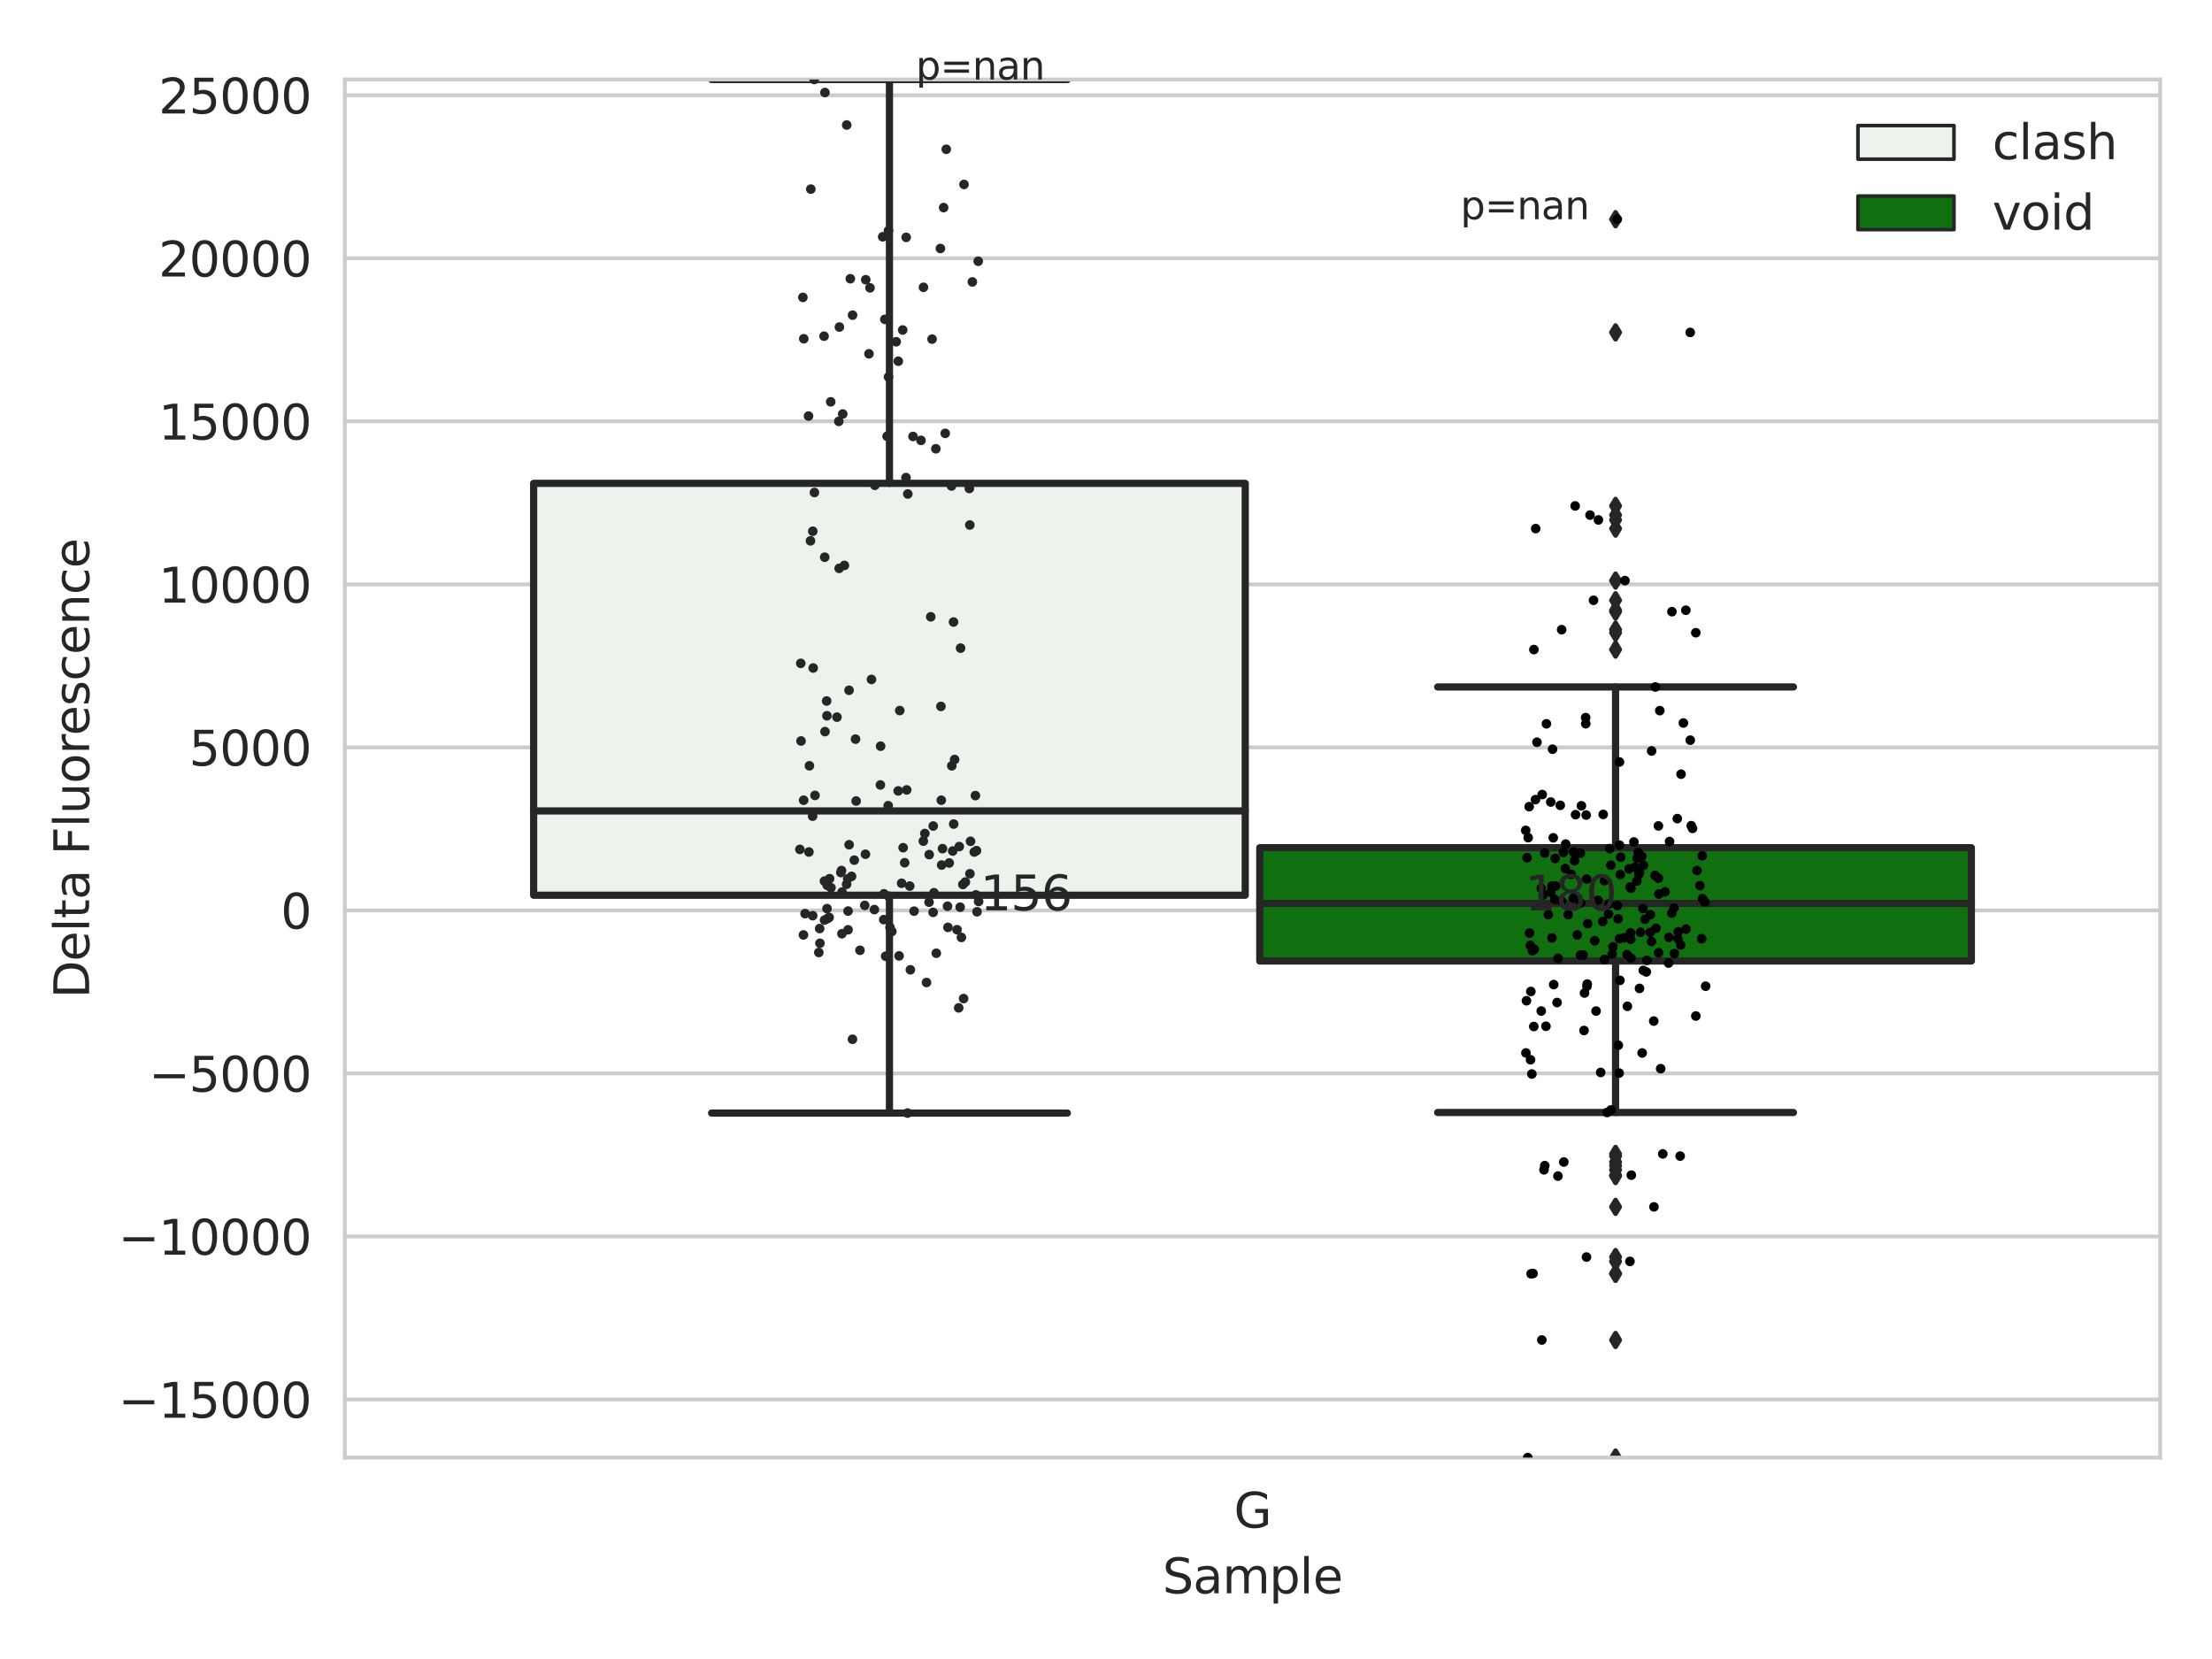 <?xml version="1.0" encoding="utf-8" standalone="no"?>
<!DOCTYPE svg PUBLIC "-//W3C//DTD SVG 1.1//EN"
  "http://www.w3.org/Graphics/SVG/1.1/DTD/svg11.dtd">
<svg xmlns:xlink="http://www.w3.org/1999/xlink" width="460.8pt" height="345.6pt" viewBox="0 0 460.8 345.6" xmlns="http://www.w3.org/2000/svg" version="1.1">
 <defs>
  <style type="text/css">*{stroke-linejoin: round; stroke-linecap: butt}</style>
 </defs>
 <g id="figure_1">
  <g id="patch_1">
   <path d="M 0 345.6 
L 460.8 345.6 
L 460.8 0 
L 0 0 
z
" style="fill: #ffffff"/>
  </g>
  <g id="axes_1">
   <g id="patch_2">
    <path d="M 71.84 303.64 
L 450 303.64 
L 450 16.56 
L 71.84 16.56 
z
" style="fill: #ffffff"/>
   </g>
   <g id="matplotlib.axis_1">
    <g id="xtick_1">
     <g id="text_1">
      <!-- G -->
      <g style="fill: #262626" transform="translate(257.046 318.238)scale(0.1 -0.1)">
       <defs>
        <path id="DejaVuSans-47" d="M 3809 666 
L 3809 1919 
L 2778 1919 
L 2778 2438 
L 4434 2438 
L 4434 434 
Q 4069 175 3628 42 
Q 3188 -91 2688 -91 
Q 1594 -91 976 548 
Q 359 1188 359 2328 
Q 359 3472 976 4111 
Q 1594 4750 2688 4750 
Q 3144 4750 3555 4637 
Q 3966 4525 4313 4306 
L 4313 3634 
Q 3963 3931 3569 4081 
Q 3175 4231 2741 4231 
Q 1884 4231 1454 3753 
Q 1025 3275 1025 2328 
Q 1025 1384 1454 906 
Q 1884 428 2741 428 
Q 3075 428 3337 486 
Q 3600 544 3809 666 
z
" transform="scale(0.016)"/>
       </defs>
       <use xlink:href="#DejaVuSans-47"/>
      </g>
     </g>
    </g>
    <g id="text_2">
     <!-- Sample -->
     <g style="fill: #262626" transform="translate(242.172 331.917)scale(0.1 -0.1)">
      <defs>
       <path id="DejaVuSans-53" d="M 3425 4513 
L 3425 3897 
Q 3066 4069 2747 4153 
Q 2428 4238 2131 4238 
Q 1616 4238 1336 4038 
Q 1056 3838 1056 3469 
Q 1056 3159 1242 3001 
Q 1428 2844 1947 2747 
L 2328 2669 
Q 3034 2534 3370 2195 
Q 3706 1856 3706 1288 
Q 3706 609 3251 259 
Q 2797 -91 1919 -91 
Q 1588 -91 1214 -16 
Q 841 59 441 206 
L 441 856 
Q 825 641 1194 531 
Q 1563 422 1919 422 
Q 2459 422 2753 634 
Q 3047 847 3047 1241 
Q 3047 1584 2836 1778 
Q 2625 1972 2144 2069 
L 1759 2144 
Q 1053 2284 737 2584 
Q 422 2884 422 3419 
Q 422 4038 858 4394 
Q 1294 4750 2059 4750 
Q 2388 4750 2728 4690 
Q 3069 4631 3425 4513 
z
" transform="scale(0.016)"/>
       <path id="DejaVuSans-61" d="M 2194 1759 
Q 1497 1759 1228 1600 
Q 959 1441 959 1056 
Q 959 750 1161 570 
Q 1363 391 1709 391 
Q 2188 391 2477 730 
Q 2766 1069 2766 1631 
L 2766 1759 
L 2194 1759 
z
M 3341 1997 
L 3341 0 
L 2766 0 
L 2766 531 
Q 2569 213 2275 61 
Q 1981 -91 1556 -91 
Q 1019 -91 701 211 
Q 384 513 384 1019 
Q 384 1609 779 1909 
Q 1175 2209 1959 2209 
L 2766 2209 
L 2766 2266 
Q 2766 2663 2505 2880 
Q 2244 3097 1772 3097 
Q 1472 3097 1187 3025 
Q 903 2953 641 2809 
L 641 3341 
Q 956 3463 1253 3523 
Q 1550 3584 1831 3584 
Q 2591 3584 2966 3190 
Q 3341 2797 3341 1997 
z
" transform="scale(0.016)"/>
       <path id="DejaVuSans-6d" d="M 3328 2828 
Q 3544 3216 3844 3400 
Q 4144 3584 4550 3584 
Q 5097 3584 5394 3201 
Q 5691 2819 5691 2113 
L 5691 0 
L 5113 0 
L 5113 2094 
Q 5113 2597 4934 2840 
Q 4756 3084 4391 3084 
Q 3944 3084 3684 2787 
Q 3425 2491 3425 1978 
L 3425 0 
L 2847 0 
L 2847 2094 
Q 2847 2600 2669 2842 
Q 2491 3084 2119 3084 
Q 1678 3084 1418 2786 
Q 1159 2488 1159 1978 
L 1159 0 
L 581 0 
L 581 3500 
L 1159 3500 
L 1159 2956 
Q 1356 3278 1631 3431 
Q 1906 3584 2284 3584 
Q 2666 3584 2933 3390 
Q 3200 3197 3328 2828 
z
" transform="scale(0.016)"/>
       <path id="DejaVuSans-70" d="M 1159 525 
L 1159 -1331 
L 581 -1331 
L 581 3500 
L 1159 3500 
L 1159 2969 
Q 1341 3281 1617 3432 
Q 1894 3584 2278 3584 
Q 2916 3584 3314 3078 
Q 3713 2572 3713 1747 
Q 3713 922 3314 415 
Q 2916 -91 2278 -91 
Q 1894 -91 1617 61 
Q 1341 213 1159 525 
z
M 3116 1747 
Q 3116 2381 2855 2742 
Q 2594 3103 2138 3103 
Q 1681 3103 1420 2742 
Q 1159 2381 1159 1747 
Q 1159 1113 1420 752 
Q 1681 391 2138 391 
Q 2594 391 2855 752 
Q 3116 1113 3116 1747 
z
" transform="scale(0.016)"/>
       <path id="DejaVuSans-6c" d="M 603 4863 
L 1178 4863 
L 1178 0 
L 603 0 
L 603 4863 
z
" transform="scale(0.016)"/>
       <path id="DejaVuSans-65" d="M 3597 1894 
L 3597 1613 
L 953 1613 
Q 991 1019 1311 708 
Q 1631 397 2203 397 
Q 2534 397 2845 478 
Q 3156 559 3463 722 
L 3463 178 
Q 3153 47 2828 -22 
Q 2503 -91 2169 -91 
Q 1331 -91 842 396 
Q 353 884 353 1716 
Q 353 2575 817 3079 
Q 1281 3584 2069 3584 
Q 2775 3584 3186 3129 
Q 3597 2675 3597 1894 
z
M 3022 2063 
Q 3016 2534 2758 2815 
Q 2500 3097 2075 3097 
Q 1594 3097 1305 2825 
Q 1016 2553 972 2059 
L 3022 2063 
z
" transform="scale(0.016)"/>
      </defs>
      <use xlink:href="#DejaVuSans-53"/>
      <use xlink:href="#DejaVuSans-61" x="63.477"/>
      <use xlink:href="#DejaVuSans-6d" x="124.756"/>
      <use xlink:href="#DejaVuSans-70" x="222.168"/>
      <use xlink:href="#DejaVuSans-6c" x="285.645"/>
      <use xlink:href="#DejaVuSans-65" x="313.428"/>
     </g>
    </g>
   </g>
   <g id="matplotlib.axis_2">
    <g id="ytick_1">
     <g id="line2d_1">
      <path d="M 71.84 291.538 
L 450 291.538 
" clip-path="url(#p1fae24b673)" style="fill: none; stroke: #cccccc; stroke-width: 0.8; stroke-linecap: round"/>
     </g>
     <g id="text_3">
      <!-- −15000 -->
      <g style="fill: #262626" transform="translate(24.648 295.338)scale(0.1 -0.1)">
       <defs>
        <path id="DejaVuSans-2212" d="M 678 2272 
L 4684 2272 
L 4684 1741 
L 678 1741 
L 678 2272 
z
" transform="scale(0.016)"/>
        <path id="DejaVuSans-31" d="M 794 531 
L 1825 531 
L 1825 4091 
L 703 3866 
L 703 4441 
L 1819 4666 
L 2450 4666 
L 2450 531 
L 3481 531 
L 3481 0 
L 794 0 
L 794 531 
z
" transform="scale(0.016)"/>
        <path id="DejaVuSans-35" d="M 691 4666 
L 3169 4666 
L 3169 4134 
L 1269 4134 
L 1269 2991 
Q 1406 3038 1543 3061 
Q 1681 3084 1819 3084 
Q 2600 3084 3056 2656 
Q 3513 2228 3513 1497 
Q 3513 744 3044 326 
Q 2575 -91 1722 -91 
Q 1428 -91 1123 -41 
Q 819 9 494 109 
L 494 744 
Q 775 591 1075 516 
Q 1375 441 1709 441 
Q 2250 441 2565 725 
Q 2881 1009 2881 1497 
Q 2881 1984 2565 2268 
Q 2250 2553 1709 2553 
Q 1456 2553 1204 2497 
Q 953 2441 691 2322 
L 691 4666 
z
" transform="scale(0.016)"/>
        <path id="DejaVuSans-30" d="M 2034 4250 
Q 1547 4250 1301 3770 
Q 1056 3291 1056 2328 
Q 1056 1369 1301 889 
Q 1547 409 2034 409 
Q 2525 409 2770 889 
Q 3016 1369 3016 2328 
Q 3016 3291 2770 3770 
Q 2525 4250 2034 4250 
z
M 2034 4750 
Q 2819 4750 3233 4129 
Q 3647 3509 3647 2328 
Q 3647 1150 3233 529 
Q 2819 -91 2034 -91 
Q 1250 -91 836 529 
Q 422 1150 422 2328 
Q 422 3509 836 4129 
Q 1250 4750 2034 4750 
z
" transform="scale(0.016)"/>
       </defs>
       <use xlink:href="#DejaVuSans-2212"/>
       <use xlink:href="#DejaVuSans-31" x="83.789"/>
       <use xlink:href="#DejaVuSans-35" x="147.412"/>
       <use xlink:href="#DejaVuSans-30" x="211.035"/>
       <use xlink:href="#DejaVuSans-30" x="274.658"/>
       <use xlink:href="#DejaVuSans-30" x="338.281"/>
      </g>
     </g>
    </g>
    <g id="ytick_2">
     <g id="line2d_2">
      <path d="M 71.84 257.577 
L 450 257.577 
" clip-path="url(#p1fae24b673)" style="fill: none; stroke: #cccccc; stroke-width: 0.8; stroke-linecap: round"/>
     </g>
     <g id="text_4">
      <!-- −10000 -->
      <g style="fill: #262626" transform="translate(24.648 261.376)scale(0.1 -0.1)">
       <use xlink:href="#DejaVuSans-2212"/>
       <use xlink:href="#DejaVuSans-31" x="83.789"/>
       <use xlink:href="#DejaVuSans-30" x="147.412"/>
       <use xlink:href="#DejaVuSans-30" x="211.035"/>
       <use xlink:href="#DejaVuSans-30" x="274.658"/>
       <use xlink:href="#DejaVuSans-30" x="338.281"/>
      </g>
     </g>
    </g>
    <g id="ytick_3">
     <g id="line2d_3">
      <path d="M 71.84 223.615 
L 450 223.615 
" clip-path="url(#p1fae24b673)" style="fill: none; stroke: #cccccc; stroke-width: 0.8; stroke-linecap: round"/>
     </g>
     <g id="text_5">
      <!-- −5000 -->
      <g style="fill: #262626" transform="translate(31.01 227.415)scale(0.1 -0.1)">
       <use xlink:href="#DejaVuSans-2212"/>
       <use xlink:href="#DejaVuSans-35" x="83.789"/>
       <use xlink:href="#DejaVuSans-30" x="147.412"/>
       <use xlink:href="#DejaVuSans-30" x="211.035"/>
       <use xlink:href="#DejaVuSans-30" x="274.658"/>
      </g>
     </g>
    </g>
    <g id="ytick_4">
     <g id="line2d_4">
      <path d="M 71.84 189.654 
L 450 189.654 
" clip-path="url(#p1fae24b673)" style="fill: none; stroke: #cccccc; stroke-width: 0.8; stroke-linecap: round"/>
     </g>
     <g id="text_6">
      <!-- 0 -->
      <g style="fill: #262626" transform="translate(58.477 193.453)scale(0.1 -0.1)">
       <use xlink:href="#DejaVuSans-30"/>
      </g>
     </g>
    </g>
    <g id="ytick_5">
     <g id="line2d_5">
      <path d="M 71.84 155.692 
L 450 155.692 
" clip-path="url(#p1fae24b673)" style="fill: none; stroke: #cccccc; stroke-width: 0.8; stroke-linecap: round"/>
     </g>
     <g id="text_7">
      <!-- 5000 -->
      <g style="fill: #262626" transform="translate(39.39 159.491)scale(0.1 -0.1)">
       <use xlink:href="#DejaVuSans-35"/>
       <use xlink:href="#DejaVuSans-30" x="63.623"/>
       <use xlink:href="#DejaVuSans-30" x="127.246"/>
       <use xlink:href="#DejaVuSans-30" x="190.869"/>
      </g>
     </g>
    </g>
    <g id="ytick_6">
     <g id="line2d_6">
      <path d="M 71.84 121.731 
L 450 121.731 
" clip-path="url(#p1fae24b673)" style="fill: none; stroke: #cccccc; stroke-width: 0.8; stroke-linecap: round"/>
     </g>
     <g id="text_8">
      <!-- 10000 -->
      <g style="fill: #262626" transform="translate(33.028 125.53)scale(0.1 -0.1)">
       <use xlink:href="#DejaVuSans-31"/>
       <use xlink:href="#DejaVuSans-30" x="63.623"/>
       <use xlink:href="#DejaVuSans-30" x="127.246"/>
       <use xlink:href="#DejaVuSans-30" x="190.869"/>
       <use xlink:href="#DejaVuSans-30" x="254.492"/>
      </g>
     </g>
    </g>
    <g id="ytick_7">
     <g id="line2d_7">
      <path d="M 71.84 87.769 
L 450 87.769 
" clip-path="url(#p1fae24b673)" style="fill: none; stroke: #cccccc; stroke-width: 0.8; stroke-linecap: round"/>
     </g>
     <g id="text_9">
      <!-- 15000 -->
      <g style="fill: #262626" transform="translate(33.028 91.568)scale(0.1 -0.1)">
       <use xlink:href="#DejaVuSans-31"/>
       <use xlink:href="#DejaVuSans-35" x="63.623"/>
       <use xlink:href="#DejaVuSans-30" x="127.246"/>
       <use xlink:href="#DejaVuSans-30" x="190.869"/>
       <use xlink:href="#DejaVuSans-30" x="254.492"/>
      </g>
     </g>
    </g>
    <g id="ytick_8">
     <g id="line2d_8">
      <path d="M 71.84 53.808 
L 450 53.808 
" clip-path="url(#p1fae24b673)" style="fill: none; stroke: #cccccc; stroke-width: 0.8; stroke-linecap: round"/>
     </g>
     <g id="text_10">
      <!-- 20000 -->
      <g style="fill: #262626" transform="translate(33.028 57.607)scale(0.1 -0.1)">
       <defs>
        <path id="DejaVuSans-32" d="M 1228 531 
L 3431 531 
L 3431 0 
L 469 0 
L 469 531 
Q 828 903 1448 1529 
Q 2069 2156 2228 2338 
Q 2531 2678 2651 2914 
Q 2772 3150 2772 3378 
Q 2772 3750 2511 3984 
Q 2250 4219 1831 4219 
Q 1534 4219 1204 4116 
Q 875 4013 500 3803 
L 500 4441 
Q 881 4594 1212 4672 
Q 1544 4750 1819 4750 
Q 2544 4750 2975 4387 
Q 3406 4025 3406 3419 
Q 3406 3131 3298 2873 
Q 3191 2616 2906 2266 
Q 2828 2175 2409 1742 
Q 1991 1309 1228 531 
z
" transform="scale(0.016)"/>
       </defs>
       <use xlink:href="#DejaVuSans-32"/>
       <use xlink:href="#DejaVuSans-30" x="63.623"/>
       <use xlink:href="#DejaVuSans-30" x="127.246"/>
       <use xlink:href="#DejaVuSans-30" x="190.869"/>
       <use xlink:href="#DejaVuSans-30" x="254.492"/>
      </g>
     </g>
    </g>
    <g id="ytick_9">
     <g id="line2d_9">
      <path d="M 71.84 19.846 
L 450 19.846 
" clip-path="url(#p1fae24b673)" style="fill: none; stroke: #cccccc; stroke-width: 0.8; stroke-linecap: round"/>
     </g>
     <g id="text_11">
      <!-- 25000 -->
      <g style="fill: #262626" transform="translate(33.028 23.645)scale(0.1 -0.1)">
       <use xlink:href="#DejaVuSans-32"/>
       <use xlink:href="#DejaVuSans-35" x="63.623"/>
       <use xlink:href="#DejaVuSans-30" x="127.246"/>
       <use xlink:href="#DejaVuSans-30" x="190.869"/>
       <use xlink:href="#DejaVuSans-30" x="254.492"/>
      </g>
     </g>
    </g>
    <g id="text_12">
     <!-- Delta Fluorescence -->
     <g style="fill: #262626" transform="translate(18.568 207.967)rotate(-90)scale(0.1 -0.1)">
      <defs>
       <path id="DejaVuSans-44" d="M 1259 4147 
L 1259 519 
L 2022 519 
Q 2988 519 3436 956 
Q 3884 1394 3884 2338 
Q 3884 3275 3436 3711 
Q 2988 4147 2022 4147 
L 1259 4147 
z
M 628 4666 
L 1925 4666 
Q 3281 4666 3915 4102 
Q 4550 3538 4550 2338 
Q 4550 1131 3912 565 
Q 3275 0 1925 0 
L 628 0 
L 628 4666 
z
" transform="scale(0.016)"/>
       <path id="DejaVuSans-74" d="M 1172 4494 
L 1172 3500 
L 2356 3500 
L 2356 3053 
L 1172 3053 
L 1172 1153 
Q 1172 725 1289 603 
Q 1406 481 1766 481 
L 2356 481 
L 2356 0 
L 1766 0 
Q 1100 0 847 248 
Q 594 497 594 1153 
L 594 3053 
L 172 3053 
L 172 3500 
L 594 3500 
L 594 4494 
L 1172 4494 
z
" transform="scale(0.016)"/>
       <path id="DejaVuSans-20" transform="scale(0.016)"/>
       <path id="DejaVuSans-46" d="M 628 4666 
L 3309 4666 
L 3309 4134 
L 1259 4134 
L 1259 2759 
L 3109 2759 
L 3109 2228 
L 1259 2228 
L 1259 0 
L 628 0 
L 628 4666 
z
" transform="scale(0.016)"/>
       <path id="DejaVuSans-75" d="M 544 1381 
L 544 3500 
L 1119 3500 
L 1119 1403 
Q 1119 906 1312 657 
Q 1506 409 1894 409 
Q 2359 409 2629 706 
Q 2900 1003 2900 1516 
L 2900 3500 
L 3475 3500 
L 3475 0 
L 2900 0 
L 2900 538 
Q 2691 219 2414 64 
Q 2138 -91 1772 -91 
Q 1169 -91 856 284 
Q 544 659 544 1381 
z
M 1991 3584 
L 1991 3584 
z
" transform="scale(0.016)"/>
       <path id="DejaVuSans-6f" d="M 1959 3097 
Q 1497 3097 1228 2736 
Q 959 2375 959 1747 
Q 959 1119 1226 758 
Q 1494 397 1959 397 
Q 2419 397 2687 759 
Q 2956 1122 2956 1747 
Q 2956 2369 2687 2733 
Q 2419 3097 1959 3097 
z
M 1959 3584 
Q 2709 3584 3137 3096 
Q 3566 2609 3566 1747 
Q 3566 888 3137 398 
Q 2709 -91 1959 -91 
Q 1206 -91 779 398 
Q 353 888 353 1747 
Q 353 2609 779 3096 
Q 1206 3584 1959 3584 
z
" transform="scale(0.016)"/>
       <path id="DejaVuSans-72" d="M 2631 2963 
Q 2534 3019 2420 3045 
Q 2306 3072 2169 3072 
Q 1681 3072 1420 2755 
Q 1159 2438 1159 1844 
L 1159 0 
L 581 0 
L 581 3500 
L 1159 3500 
L 1159 2956 
Q 1341 3275 1631 3429 
Q 1922 3584 2338 3584 
Q 2397 3584 2469 3576 
Q 2541 3569 2628 3553 
L 2631 2963 
z
" transform="scale(0.016)"/>
       <path id="DejaVuSans-73" d="M 2834 3397 
L 2834 2853 
Q 2591 2978 2328 3040 
Q 2066 3103 1784 3103 
Q 1356 3103 1142 2972 
Q 928 2841 928 2578 
Q 928 2378 1081 2264 
Q 1234 2150 1697 2047 
L 1894 2003 
Q 2506 1872 2764 1633 
Q 3022 1394 3022 966 
Q 3022 478 2636 193 
Q 2250 -91 1575 -91 
Q 1294 -91 989 -36 
Q 684 19 347 128 
L 347 722 
Q 666 556 975 473 
Q 1284 391 1588 391 
Q 1994 391 2212 530 
Q 2431 669 2431 922 
Q 2431 1156 2273 1281 
Q 2116 1406 1581 1522 
L 1381 1569 
Q 847 1681 609 1914 
Q 372 2147 372 2553 
Q 372 3047 722 3315 
Q 1072 3584 1716 3584 
Q 2034 3584 2315 3537 
Q 2597 3491 2834 3397 
z
" transform="scale(0.016)"/>
       <path id="DejaVuSans-63" d="M 3122 3366 
L 3122 2828 
Q 2878 2963 2633 3030 
Q 2388 3097 2138 3097 
Q 1578 3097 1268 2742 
Q 959 2388 959 1747 
Q 959 1106 1268 751 
Q 1578 397 2138 397 
Q 2388 397 2633 464 
Q 2878 531 3122 666 
L 3122 134 
Q 2881 22 2623 -34 
Q 2366 -91 2075 -91 
Q 1284 -91 818 406 
Q 353 903 353 1747 
Q 353 2603 823 3093 
Q 1294 3584 2113 3584 
Q 2378 3584 2631 3529 
Q 2884 3475 3122 3366 
z
" transform="scale(0.016)"/>
       <path id="DejaVuSans-6e" d="M 3513 2113 
L 3513 0 
L 2938 0 
L 2938 2094 
Q 2938 2591 2744 2837 
Q 2550 3084 2163 3084 
Q 1697 3084 1428 2787 
Q 1159 2491 1159 1978 
L 1159 0 
L 581 0 
L 581 3500 
L 1159 3500 
L 1159 2956 
Q 1366 3272 1645 3428 
Q 1925 3584 2291 3584 
Q 2894 3584 3203 3211 
Q 3513 2838 3513 2113 
z
" transform="scale(0.016)"/>
      </defs>
      <use xlink:href="#DejaVuSans-44"/>
      <use xlink:href="#DejaVuSans-65" x="77.002"/>
      <use xlink:href="#DejaVuSans-6c" x="138.525"/>
      <use xlink:href="#DejaVuSans-74" x="166.309"/>
      <use xlink:href="#DejaVuSans-61" x="205.518"/>
      <use xlink:href="#DejaVuSans-20" x="266.797"/>
      <use xlink:href="#DejaVuSans-46" x="298.584"/>
      <use xlink:href="#DejaVuSans-6c" x="356.104"/>
      <use xlink:href="#DejaVuSans-75" x="383.887"/>
      <use xlink:href="#DejaVuSans-6f" x="447.266"/>
      <use xlink:href="#DejaVuSans-72" x="508.447"/>
      <use xlink:href="#DejaVuSans-65" x="547.311"/>
      <use xlink:href="#DejaVuSans-73" x="608.834"/>
      <use xlink:href="#DejaVuSans-63" x="660.934"/>
      <use xlink:href="#DejaVuSans-65" x="715.914"/>
      <use xlink:href="#DejaVuSans-6e" x="777.438"/>
      <use xlink:href="#DejaVuSans-63" x="840.816"/>
      <use xlink:href="#DejaVuSans-65" x="895.797"/>
     </g>
    </g>
   </g>
   <g id="patch_3">
    <path d="M 111.169 186.493 
L 259.407 186.493 
L 259.407 100.693 
L 111.169 100.693 
L 111.169 186.493 
z
" clip-path="url(#p1fae24b673)" style="fill: #ecf2ec; stroke: #262626; stroke-width: 1.5; stroke-linejoin: miter"/>
   </g>
   <g id="patch_4">
    <path d="M 262.433 200.195 
L 410.671 200.195 
L 410.671 176.595 
L 262.433 176.595 
L 262.433 200.195 
z
" clip-path="url(#p1fae24b673)" style="fill: #107010; stroke: #262626; stroke-width: 1.5; stroke-linejoin: miter"/>
   </g>
   <g id="patch_5">
    <path d="M 260.92 189.654 
L 260.92 189.654 
L 260.92 189.654 
L 260.92 189.654 
z
" clip-path="url(#p1fae24b673)" style="fill: #ecf2ec; stroke: #262626; stroke-width: 0.75; stroke-linejoin: miter"/>
   </g>
   <g id="patch_6">
    <path d="M 260.92 189.654 
L 260.92 189.654 
L 260.92 189.654 
L 260.92 189.654 
z
" clip-path="url(#p1fae24b673)" style="fill: #107010; stroke: #262626; stroke-width: 0.75; stroke-linejoin: miter"/>
   </g>
   <g id="PathCollection_1"/>
   <g id="PathCollection_2"/>
   <g id="line2d_10">
    <path d="M 185.288 186.493 
L 185.288 231.872 
" clip-path="url(#p1fae24b673)" style="fill: none; stroke: #262626; stroke-width: 1.5; stroke-linecap: round"/>
   </g>
   <g id="line2d_11">
    <path d="M 185.288 100.693 
L 185.288 16.56 
" clip-path="url(#p1fae24b673)" style="fill: none; stroke: #262626; stroke-width: 1.5; stroke-linecap: round"/>
   </g>
   <g id="line2d_12">
    <path d="M 148.228 231.872 
L 222.348 231.872 
" clip-path="url(#p1fae24b673)" style="fill: none; stroke: #262626; stroke-width: 1.5; stroke-linecap: round"/>
   </g>
   <g id="line2d_13">
    <path d="M 148.228 16.56 
L 222.348 16.56 
" clip-path="url(#p1fae24b673)" style="fill: none; stroke: #262626; stroke-width: 1.5; stroke-linecap: round"/>
   </g>
   <g id="line2d_14"/>
   <g id="line2d_15">
    <path d="M 336.552 200.195 
L 336.552 231.751 
" clip-path="url(#p1fae24b673)" style="fill: none; stroke: #262626; stroke-width: 1.5; stroke-linecap: round"/>
   </g>
   <g id="line2d_16">
    <path d="M 336.552 176.595 
L 336.552 143.109 
" clip-path="url(#p1fae24b673)" style="fill: none; stroke: #262626; stroke-width: 1.5; stroke-linecap: round"/>
   </g>
   <g id="line2d_17">
    <path d="M 299.492 231.751 
L 373.612 231.751 
" clip-path="url(#p1fae24b673)" style="fill: none; stroke: #262626; stroke-width: 1.5; stroke-linecap: round"/>
   </g>
   <g id="line2d_18">
    <path d="M 299.492 143.109 
L 373.612 143.109 
" clip-path="url(#p1fae24b673)" style="fill: none; stroke: #262626; stroke-width: 1.5; stroke-linecap: round"/>
   </g>
   <g id="line2d_19">
    <defs>
     <path id="m55152687fd" d="M -0 1.414 
L 0.849 0 
L 0 -1.414 
L -0.849 -0 
z
" style="stroke: #262626; stroke-linejoin: miter"/>
    </defs>
    <g clip-path="url(#p1fae24b673)">
     <use xlink:href="#m55152687fd" x="336.552" y="242.825" style="fill: #262626; stroke: #262626; stroke-linejoin: miter"/>
     <use xlink:href="#m55152687fd" x="336.552" y="265.36" style="fill: #262626; stroke: #262626; stroke-linejoin: miter"/>
     <use xlink:href="#m55152687fd" x="336.552" y="240.379" style="fill: #262626; stroke: #262626; stroke-linejoin: miter"/>
     <use xlink:href="#m55152687fd" x="336.552" y="261.869" style="fill: #262626; stroke: #262626; stroke-linejoin: miter"/>
     <use xlink:href="#m55152687fd" x="336.552" y="242.069" style="fill: #262626; stroke: #262626; stroke-linejoin: miter"/>
     <use xlink:href="#m55152687fd" x="336.552" y="243.696" style="fill: #262626; stroke: #262626; stroke-linejoin: miter"/>
     <use xlink:href="#m55152687fd" x="336.552" y="244.995" style="fill: #262626; stroke: #262626; stroke-linejoin: miter"/>
     <use xlink:href="#m55152687fd" x="336.552" y="251.412" style="fill: #262626; stroke: #262626; stroke-linejoin: miter"/>
     <use xlink:href="#m55152687fd" x="336.552" y="303.64" style="fill: #262626; stroke: #262626; stroke-linejoin: miter"/>
     <use xlink:href="#m55152687fd" x="336.552" y="279.143" style="fill: #262626; stroke: #262626; stroke-linejoin: miter"/>
     <use xlink:href="#m55152687fd" x="336.552" y="265.297" style="fill: #262626; stroke: #262626; stroke-linejoin: miter"/>
     <use xlink:href="#m55152687fd" x="336.552" y="240.836" style="fill: #262626; stroke: #262626; stroke-linejoin: miter"/>
     <use xlink:href="#m55152687fd" x="336.552" y="262.773" style="fill: #262626; stroke: #262626; stroke-linejoin: miter"/>
     <use xlink:href="#m55152687fd" x="336.552" y="244.802" style="fill: #262626; stroke: #262626; stroke-linejoin: miter"/>
     <use xlink:href="#m55152687fd" x="336.552" y="131.807" style="fill: #262626; stroke: #262626; stroke-linejoin: miter"/>
     <use xlink:href="#m55152687fd" x="336.552" y="105.392" style="fill: #262626; stroke: #262626; stroke-linejoin: miter"/>
     <use xlink:href="#m55152687fd" x="336.552" y="108.312" style="fill: #262626; stroke: #262626; stroke-linejoin: miter"/>
     <use xlink:href="#m55152687fd" x="336.552" y="107.305" style="fill: #262626; stroke: #262626; stroke-linejoin: miter"/>
     <use xlink:href="#m55152687fd" x="336.552" y="127.423" style="fill: #262626; stroke: #262626; stroke-linejoin: miter"/>
     <use xlink:href="#m55152687fd" x="336.552" y="69.25" style="fill: #262626; stroke: #262626; stroke-linejoin: miter"/>
     <use xlink:href="#m55152687fd" x="336.552" y="125.053" style="fill: #262626; stroke: #262626; stroke-linejoin: miter"/>
     <use xlink:href="#m55152687fd" x="336.552" y="131.174" style="fill: #262626; stroke: #262626; stroke-linejoin: miter"/>
     <use xlink:href="#m55152687fd" x="336.552" y="135.315" style="fill: #262626; stroke: #262626; stroke-linejoin: miter"/>
     <use xlink:href="#m55152687fd" x="336.552" y="120.948" style="fill: #262626; stroke: #262626; stroke-linejoin: miter"/>
     <use xlink:href="#m55152687fd" x="336.552" y="45.668" style="fill: #262626; stroke: #262626; stroke-linejoin: miter"/>
     <use xlink:href="#m55152687fd" x="336.552" y="110.12" style="fill: #262626; stroke: #262626; stroke-linejoin: miter"/>
     <use xlink:href="#m55152687fd" x="336.552" y="127.123" style="fill: #262626; stroke: #262626; stroke-linejoin: miter"/>
    </g>
   </g>
   <g id="line2d_20">
    <path d="M 111.169 168.933 
L 259.407 168.933 
" clip-path="url(#p1fae24b673)" style="fill: none; stroke: #262626; stroke-width: 1.5; stroke-linecap: round"/>
   </g>
   <g id="line2d_21">
    <path d="M 262.433 188.201 
L 410.671 188.201 
" clip-path="url(#p1fae24b673)" style="fill: none; stroke: #262626; stroke-width: 1.5; stroke-linecap: round"/>
   </g>
   <g id="patch_7">
    <path d="M 71.84 303.64 
L 71.84 16.56 
" style="fill: none; stroke: #cccccc; stroke-width: 0.8; stroke-linejoin: miter; stroke-linecap: square"/>
   </g>
   <g id="patch_8">
    <path d="M 450 303.64 
L 450 16.56 
" style="fill: none; stroke: #cccccc; stroke-width: 0.8; stroke-linejoin: miter; stroke-linecap: square"/>
   </g>
   <g id="patch_9">
    <path d="M 71.84 303.64 
L 450 303.64 
" style="fill: none; stroke: #cccccc; stroke-width: 0.8; stroke-linejoin: miter; stroke-linecap: square"/>
   </g>
   <g id="patch_10">
    <path d="M 71.84 16.56 
L 450 16.56 
" style="fill: none; stroke: #cccccc; stroke-width: 0.8; stroke-linejoin: miter; stroke-linecap: square"/>
   </g>
   <g id="PathCollection_3">
    <defs>
     <path id="C0_0_54e2960e00" d="M 0 1 
C 0.265 1 0.52 0.895 0.707 0.707 
C 0.895 0.52 1 0.265 1 -0 
C 1 -0.265 0.895 -0.52 0.707 -0.707 
C 0.52 -0.895 0.265 -1 0 -1 
C -0.265 -1 -0.52 -0.895 -0.707 -0.707 
C -0.895 -0.52 -1 -0.265 -1 0 
C -1 0.265 -0.895 0.52 -0.707 0.707 
C -0.52 0.895 -0.265 1 0 1 
z
"/>
    </defs>
    <g clip-path="url(#p1fae24b673)">
     <use xlink:href="#C0_0_54e2960e00" x="188.138" y="176.596" style="fill: #262626"/>
    </g>
    <g clip-path="url(#p1fae24b673)">
     <use xlink:href="#C0_0_54e2960e00" x="194.562" y="185.973" style="fill: #262626"/>
    </g>
    <g clip-path="url(#p1fae24b673)">
     <use xlink:href="#C0_0_54e2960e00" x="202.033" y="109.371" style="fill: #262626"/>
    </g>
    <g clip-path="url(#p1fae24b673)">
     <use xlink:href="#C0_0_54e2960e00" x="168.434" y="86.674" style="fill: #262626"/>
    </g>
    <g clip-path="url(#p1fae24b673)">
     <use xlink:href="#C0_0_54e2960e00" x="175.388" y="194.515" style="fill: #262626"/>
    </g>
    <g clip-path="url(#p1fae24b673)">
     <use xlink:href="#C0_0_54e2960e00" x="177.962" y="179.18" style="fill: #262626"/>
    </g>
    <g clip-path="url(#p1fae24b673)">
     <use xlink:href="#C0_0_54e2960e00" x="189.647" y="202.029" style="fill: #262626"/>
    </g>
    <g clip-path="url(#p1fae24b673)">
     <use xlink:href="#C0_0_54e2960e00" x="196.577" y="43.246" style="fill: #262626"/>
    </g>
    <g clip-path="url(#p1fae24b673)">
     <use xlink:href="#C0_0_54e2960e00" x="168.907" y="39.4" style="fill: #262626"/>
    </g>
    <g clip-path="url(#p1fae24b673)">
     <use xlink:href="#C0_0_54e2960e00" x="196.341" y="176.787" style="fill: #262626"/>
    </g>
    <g clip-path="url(#p1fae24b673)">
     <use xlink:href="#C0_0_54e2960e00" x="175.169" y="181.761" style="fill: #262626"/>
    </g>
    <g clip-path="url(#p1fae24b673)">
     <use xlink:href="#C0_0_54e2960e00" x="198.212" y="101.234" style="fill: #262626"/>
    </g>
    <g clip-path="url(#p1fae24b673)">
     <use xlink:href="#C0_0_54e2960e00" x="188.886" y="164.553" style="fill: #262626"/>
    </g>
    <g clip-path="url(#p1fae24b673)">
     <use xlink:href="#C0_0_54e2960e00" x="202.052" y="182.014" style="fill: #262626"/>
    </g>
    <g clip-path="url(#p1fae24b673)">
     <use xlink:href="#C0_0_54e2960e00" x="194.389" y="190.064" style="fill: #262626"/>
    </g>
    <g clip-path="url(#p1fae24b673)">
     <use xlink:href="#C0_0_54e2960e00" x="181.541" y="141.538" style="fill: #262626"/>
    </g>
    <g clip-path="url(#p1fae24b673)">
     <use xlink:href="#C0_0_54e2960e00" x="169.661" y="102.599" style="fill: #262626"/>
    </g>
    <g clip-path="url(#p1fae24b673)">
     <use xlink:href="#C0_0_54e2960e00" x="203.781" y="54.419" style="fill: #262626"/>
    </g>
    <g clip-path="url(#p1fae24b673)">
     <use xlink:href="#C0_0_54e2960e00" x="196.911" y="90.277" style="fill: #262626"/>
    </g>
    <g clip-path="url(#p1fae24b673)">
     <use xlink:href="#C0_0_54e2960e00" x="174.736" y="87.779" style="fill: #262626"/>
    </g>
    <g clip-path="url(#p1fae24b673)">
     <use xlink:href="#C0_0_54e2960e00" x="194.169" y="70.646" style="fill: #262626"/>
    </g>
    <g clip-path="url(#p1fae24b673)">
     <use xlink:href="#C0_0_54e2960e00" x="175.297" y="181.341" style="fill: #262626"/>
    </g>
    <g clip-path="url(#p1fae24b673)">
     <use xlink:href="#C0_0_54e2960e00" x="176.589" y="183.088" style="fill: #262626"/>
    </g>
    <g clip-path="url(#p1fae24b673)">
     <use xlink:href="#C0_0_54e2960e00" x="184.099" y="191.58" style="fill: #262626"/>
    </g>
    <g clip-path="url(#p1fae24b673)">
     <use xlink:href="#C0_0_54e2960e00" x="177.587" y="216.497" style="fill: #262626"/>
    </g>
    <g clip-path="url(#p1fae24b673)">
     <use xlink:href="#C0_0_54e2960e00" x="168.836" y="112.665" style="fill: #262626"/>
    </g>
    <g clip-path="url(#p1fae24b673)">
     <use xlink:href="#C0_0_54e2960e00" x="168.617" y="159.528" style="fill: #262626"/>
    </g>
    <g clip-path="url(#p1fae24b673)">
     <use xlink:href="#C0_0_54e2960e00" x="174.862" y="68.127" style="fill: #262626"/>
    </g>
    <g clip-path="url(#p1fae24b673)">
     <use xlink:href="#C0_0_54e2960e00" x="176.363" y="184.216" style="fill: #262626"/>
    </g>
    <g clip-path="url(#p1fae24b673)">
     <use xlink:href="#C0_0_54e2960e00" x="183.883" y="49.323" style="fill: #262626"/>
    </g>
    <g clip-path="url(#p1fae24b673)">
     <use xlink:href="#C0_0_54e2960e00" x="186.693" y="71.196" style="fill: #262626"/>
    </g>
    <g clip-path="url(#p1fae24b673)">
     <use xlink:href="#C0_0_54e2960e00" x="169.626" y="16.56" style="fill: #262626"/>
    </g>
    <g clip-path="url(#p1fae24b673)">
     <use xlink:href="#C0_0_54e2960e00" x="171.851" y="19.273" style="fill: #262626"/>
    </g>
    <g clip-path="url(#p1fae24b673)">
     <use xlink:href="#C0_0_54e2960e00" x="195.906" y="51.764" style="fill: #262626"/>
    </g>
    <g clip-path="url(#p1fae24b673)">
     <use xlink:href="#C0_0_54e2960e00" x="188.05" y="68.744" style="fill: #262626"/>
    </g>
    <g clip-path="url(#p1fae24b673)">
     <use xlink:href="#C0_0_54e2960e00" x="194.952" y="93.488" style="fill: #262626"/>
    </g>
    <g clip-path="url(#p1fae24b673)">
     <use xlink:href="#C0_0_54e2960e00" x="173.053" y="83.708" style="fill: #262626"/>
    </g>
    <g clip-path="url(#p1fae24b673)">
     <use xlink:href="#C0_0_54e2960e00" x="178.225" y="153.974" style="fill: #262626"/>
    </g>
    <g clip-path="url(#p1fae24b673)">
     <use xlink:href="#C0_0_54e2960e00" x="171.865" y="152.41" style="fill: #262626"/>
    </g>
    <g clip-path="url(#p1fae24b673)">
     <use xlink:href="#C0_0_54e2960e00" x="171.668" y="70.029" style="fill: #262626"/>
    </g>
    <g clip-path="url(#p1fae24b673)">
     <use xlink:href="#C0_0_54e2960e00" x="184.33" y="66.528" style="fill: #262626"/>
    </g>
    <g clip-path="url(#p1fae24b673)">
     <use xlink:href="#C0_0_54e2960e00" x="167.442" y="70.572" style="fill: #262626"/>
    </g>
    <g clip-path="url(#p1fae24b673)">
     <use xlink:href="#C0_0_54e2960e00" x="185.088" y="48.042" style="fill: #262626"/>
    </g>
    <g clip-path="url(#p1fae24b673)">
     <use xlink:href="#C0_0_54e2960e00" x="181.241" y="59.964" style="fill: #262626"/>
    </g>
    <g clip-path="url(#p1fae24b673)">
     <use xlink:href="#C0_0_54e2960e00" x="188.773" y="49.444" style="fill: #262626"/>
    </g>
    <g clip-path="url(#p1fae24b673)">
     <use xlink:href="#C0_0_54e2960e00" x="176.874" y="143.797" style="fill: #262626"/>
    </g>
    <g clip-path="url(#p1fae24b673)">
     <use xlink:href="#C0_0_54e2960e00" x="197.474" y="193.19" style="fill: #262626"/>
    </g>
    <g clip-path="url(#p1fae24b673)">
     <use xlink:href="#C0_0_54e2960e00" x="166.628" y="176.946" style="fill: #262626"/>
    </g>
    <g clip-path="url(#p1fae24b673)">
     <use xlink:href="#C0_0_54e2960e00" x="189.522" y="184.588" style="fill: #262626"/>
    </g>
    <g clip-path="url(#p1fae24b673)">
     <use xlink:href="#C0_0_54e2960e00" x="197.123" y="31.1" style="fill: #262626"/>
    </g>
    <g clip-path="url(#p1fae24b673)">
     <use xlink:href="#C0_0_54e2960e00" x="183.4" y="163.52" style="fill: #262626"/>
    </g>
    <g clip-path="url(#p1fae24b673)">
     <use xlink:href="#C0_0_54e2960e00" x="167.255" y="61.952" style="fill: #262626"/>
    </g>
    <g clip-path="url(#p1fae24b673)">
     <use xlink:href="#C0_0_54e2960e00" x="200.822" y="38.422" style="fill: #262626"/>
    </g>
    <g clip-path="url(#p1fae24b673)">
     <use xlink:href="#C0_0_54e2960e00" x="177.14" y="58.066" style="fill: #262626"/>
    </g>
    <g clip-path="url(#p1fae24b673)">
     <use xlink:href="#C0_0_54e2960e00" x="170.748" y="193.436" style="fill: #262626"/>
    </g>
    <g clip-path="url(#p1fae24b673)">
     <use xlink:href="#C0_0_54e2960e00" x="192.377" y="59.852" style="fill: #262626"/>
    </g>
    <g clip-path="url(#p1fae24b673)">
     <use xlink:href="#C0_0_54e2960e00" x="172.206" y="146.03" style="fill: #262626"/>
    </g>
    <g clip-path="url(#p1fae24b673)">
     <use xlink:href="#C0_0_54e2960e00" x="185.09" y="78.516" style="fill: #262626"/>
    </g>
    <g clip-path="url(#p1fae24b673)">
     <use xlink:href="#C0_0_54e2960e00" x="178.346" y="166.869" style="fill: #262626"/>
    </g>
    <g clip-path="url(#p1fae24b673)">
     <use xlink:href="#C0_0_54e2960e00" x="187.821" y="184" style="fill: #262626"/>
    </g>
    <g clip-path="url(#p1fae24b673)">
     <use xlink:href="#C0_0_54e2960e00" x="196.162" y="180.204" style="fill: #262626"/>
    </g>
    <g clip-path="url(#p1fae24b673)">
     <use xlink:href="#C0_0_54e2960e00" x="193.535" y="187.938" style="fill: #262626"/>
    </g>
    <g clip-path="url(#p1fae24b673)">
     <use xlink:href="#C0_0_54e2960e00" x="169.779" y="165.693" style="fill: #262626"/>
    </g>
    <g clip-path="url(#p1fae24b673)">
     <use xlink:href="#C0_0_54e2960e00" x="177.607" y="65.652" style="fill: #262626"/>
    </g>
    <g clip-path="url(#p1fae24b673)">
     <use xlink:href="#C0_0_54e2960e00" x="167.418" y="166.701" style="fill: #262626"/>
    </g>
    <g clip-path="url(#p1fae24b673)">
     <use xlink:href="#C0_0_54e2960e00" x="198.271" y="159.53" style="fill: #262626"/>
    </g>
    <g clip-path="url(#p1fae24b673)">
     <use xlink:href="#C0_0_54e2960e00" x="176.67" y="189.79" style="fill: #262626"/>
    </g>
    <g clip-path="url(#p1fae24b673)">
     <use xlink:href="#C0_0_54e2960e00" x="181.022" y="73.705" style="fill: #262626"/>
    </g>
    <g clip-path="url(#p1fae24b673)">
     <use xlink:href="#C0_0_54e2960e00" x="175.554" y="86.243" style="fill: #262626"/>
    </g>
    <g clip-path="url(#p1fae24b673)">
     <use xlink:href="#C0_0_54e2960e00" x="180.351" y="58.273" style="fill: #262626"/>
    </g>
    <g clip-path="url(#p1fae24b673)">
     <use xlink:href="#C0_0_54e2960e00" x="172.28" y="189.287" style="fill: #262626"/>
    </g>
    <g clip-path="url(#p1fae24b673)">
     <use xlink:href="#C0_0_54e2960e00" x="184.496" y="199.193" style="fill: #262626"/>
    </g>
    <g clip-path="url(#p1fae24b673)">
     <use xlink:href="#C0_0_54e2960e00" x="172.267" y="149.111" style="fill: #262626"/>
    </g>
    <g clip-path="url(#p1fae24b673)">
     <use xlink:href="#C0_0_54e2960e00" x="185.023" y="167.838" style="fill: #262626"/>
    </g>
    <g clip-path="url(#p1fae24b673)">
     <use xlink:href="#C0_0_54e2960e00" x="202.181" y="175.26" style="fill: #262626"/>
    </g>
    <g clip-path="url(#p1fae24b673)">
     <use xlink:href="#C0_0_54e2960e00" x="201.932" y="101.763" style="fill: #262626"/>
    </g>
    <g clip-path="url(#p1fae24b673)">
     <use xlink:href="#C0_0_54e2960e00" x="166.815" y="138.188" style="fill: #262626"/>
    </g>
    <g clip-path="url(#p1fae24b673)">
     <use xlink:href="#C0_0_54e2960e00" x="176.887" y="175.978" style="fill: #262626"/>
    </g>
    <g clip-path="url(#p1fae24b673)">
     <use xlink:href="#C0_0_54e2960e00" x="180.289" y="177.956" style="fill: #262626"/>
    </g>
    <g clip-path="url(#p1fae24b673)">
     <use xlink:href="#C0_0_54e2960e00" x="191.859" y="91.735" style="fill: #262626"/>
    </g>
    <g clip-path="url(#p1fae24b673)">
     <use xlink:href="#C0_0_54e2960e00" x="188.734" y="99.492" style="fill: #262626"/>
    </g>
    <g clip-path="url(#p1fae24b673)">
     <use xlink:href="#C0_0_54e2960e00" x="175.909" y="117.785" style="fill: #262626"/>
    </g>
    <g clip-path="url(#p1fae24b673)">
     <use xlink:href="#C0_0_54e2960e00" x="198.472" y="177.282" style="fill: #262626"/>
    </g>
    <g clip-path="url(#p1fae24b673)">
     <use xlink:href="#C0_0_54e2960e00" x="189.111" y="102.906" style="fill: #262626"/>
    </g>
    <g clip-path="url(#p1fae24b673)">
     <use xlink:href="#C0_0_54e2960e00" x="188.461" y="179.723" style="fill: #262626"/>
    </g>
    <g clip-path="url(#p1fae24b673)">
     <use xlink:href="#C0_0_54e2960e00" x="183.444" y="155.445" style="fill: #262626"/>
    </g>
    <g clip-path="url(#p1fae24b673)">
     <use xlink:href="#C0_0_54e2960e00" x="168.511" y="177.487" style="fill: #262626"/>
    </g>
    <g clip-path="url(#p1fae24b673)">
     <use xlink:href="#C0_0_54e2960e00" x="195.05" y="198.579" style="fill: #262626"/>
    </g>
    <g clip-path="url(#p1fae24b673)">
     <use xlink:href="#C0_0_54e2960e00" x="193.892" y="128.492" style="fill: #262626"/>
    </g>
    <g clip-path="url(#p1fae24b673)">
     <use xlink:href="#C0_0_54e2960e00" x="200.107" y="135.018" style="fill: #262626"/>
    </g>
    <g clip-path="url(#p1fae24b673)">
     <use xlink:href="#C0_0_54e2960e00" x="179.149" y="197.958" style="fill: #262626"/>
    </g>
    <g clip-path="url(#p1fae24b673)">
     <use xlink:href="#C0_0_54e2960e00" x="201.1" y="183.743" style="fill: #262626"/>
    </g>
    <g clip-path="url(#p1fae24b673)">
     <use xlink:href="#C0_0_54e2960e00" x="200.585" y="184.256" style="fill: #262626"/>
    </g>
    <g clip-path="url(#p1fae24b673)">
     <use xlink:href="#C0_0_54e2960e00" x="173.105" y="184.931" style="fill: #262626"/>
    </g>
    <g clip-path="url(#p1fae24b673)">
     <use xlink:href="#C0_0_54e2960e00" x="194.406" y="172.074" style="fill: #262626"/>
    </g>
    <g clip-path="url(#p1fae24b673)">
     <use xlink:href="#C0_0_54e2960e00" x="172.423" y="191.339" style="fill: #262626"/>
    </g>
    <g clip-path="url(#p1fae24b673)">
     <use xlink:href="#C0_0_54e2960e00" x="167.375" y="194.761" style="fill: #262626"/>
    </g>
    <g clip-path="url(#p1fae24b673)">
     <use xlink:href="#C0_0_54e2960e00" x="196.013" y="147.16" style="fill: #262626"/>
    </g>
    <g clip-path="url(#p1fae24b673)">
     <use xlink:href="#C0_0_54e2960e00" x="175.419" y="185.832" style="fill: #262626"/>
    </g>
    <g clip-path="url(#p1fae24b673)">
     <use xlink:href="#C0_0_54e2960e00" x="197.739" y="179.774" style="fill: #262626"/>
    </g>
    <g clip-path="url(#p1fae24b673)">
     <use xlink:href="#C0_0_54e2960e00" x="182.151" y="189.483" style="fill: #262626"/>
    </g>
    <g clip-path="url(#p1fae24b673)">
     <use xlink:href="#C0_0_54e2960e00" x="203.866" y="187.802" style="fill: #262626"/>
    </g>
    <g clip-path="url(#p1fae24b673)">
     <use xlink:href="#C0_0_54e2960e00" x="198.635" y="129.579" style="fill: #262626"/>
    </g>
    <g clip-path="url(#p1fae24b673)">
     <use xlink:href="#C0_0_54e2960e00" x="171.802" y="116.077" style="fill: #262626"/>
    </g>
    <g clip-path="url(#p1fae24b673)">
     <use xlink:href="#C0_0_54e2960e00" x="192.346" y="175.222" style="fill: #262626"/>
    </g>
    <g clip-path="url(#p1fae24b673)">
     <use xlink:href="#C0_0_54e2960e00" x="187.111" y="164.755" style="fill: #262626"/>
    </g>
    <g clip-path="url(#p1fae24b673)">
     <use xlink:href="#C0_0_54e2960e00" x="200.279" y="195.283" style="fill: #262626"/>
    </g>
    <g clip-path="url(#p1fae24b673)">
     <use xlink:href="#C0_0_54e2960e00" x="197.388" y="188.78" style="fill: #262626"/>
    </g>
    <g clip-path="url(#p1fae24b673)">
     <use xlink:href="#C0_0_54e2960e00" x="166.872" y="154.359" style="fill: #262626"/>
    </g>
    <g clip-path="url(#p1fae24b673)">
     <use xlink:href="#C0_0_54e2960e00" x="203.198" y="165.735" style="fill: #262626"/>
    </g>
    <g clip-path="url(#p1fae24b673)">
     <use xlink:href="#C0_0_54e2960e00" x="185.403" y="193.194" style="fill: #262626"/>
    </g>
    <g clip-path="url(#p1fae24b673)">
     <use xlink:href="#C0_0_54e2960e00" x="185.133" y="186.727" style="fill: #262626"/>
    </g>
    <g clip-path="url(#p1fae24b673)">
     <use xlink:href="#C0_0_54e2960e00" x="192.663" y="173.637" style="fill: #262626"/>
    </g>
    <g clip-path="url(#p1fae24b673)">
     <use xlink:href="#C0_0_54e2960e00" x="187.434" y="148.022" style="fill: #262626"/>
    </g>
    <g clip-path="url(#p1fae24b673)">
     <use xlink:href="#C0_0_54e2960e00" x="193.009" y="204.674" style="fill: #262626"/>
    </g>
    <g clip-path="url(#p1fae24b673)">
     <use xlink:href="#C0_0_54e2960e00" x="200.016" y="188.98" style="fill: #262626"/>
    </g>
    <g clip-path="url(#p1fae24b673)">
     <use xlink:href="#C0_0_54e2960e00" x="203.532" y="189.941" style="fill: #262626"/>
    </g>
    <g clip-path="url(#p1fae24b673)">
     <use xlink:href="#C0_0_54e2960e00" x="199.369" y="193.675" style="fill: #262626"/>
    </g>
    <g clip-path="url(#p1fae24b673)">
     <use xlink:href="#C0_0_54e2960e00" x="172.721" y="191.112" style="fill: #262626"/>
    </g>
    <g clip-path="url(#p1fae24b673)">
     <use xlink:href="#C0_0_54e2960e00" x="187.13" y="75.25" style="fill: #262626"/>
    </g>
    <g clip-path="url(#p1fae24b673)">
     <use xlink:href="#C0_0_54e2960e00" x="184.799" y="90.887" style="fill: #262626"/>
    </g>
    <g clip-path="url(#p1fae24b673)">
     <use xlink:href="#C0_0_54e2960e00" x="202.958" y="177.49" style="fill: #262626"/>
    </g>
    <g clip-path="url(#p1fae24b673)">
     <use xlink:href="#C0_0_54e2960e00" x="177.399" y="182.562" style="fill: #262626"/>
    </g>
    <g clip-path="url(#p1fae24b673)">
     <use xlink:href="#C0_0_54e2960e00" x="180.142" y="188.603" style="fill: #262626"/>
    </g>
    <g clip-path="url(#p1fae24b673)">
     <use xlink:href="#C0_0_54e2960e00" x="198.676" y="171.669" style="fill: #262626"/>
    </g>
    <g clip-path="url(#p1fae24b673)">
     <use xlink:href="#C0_0_54e2960e00" x="182.245" y="101.093" style="fill: #262626"/>
    </g>
    <g clip-path="url(#p1fae24b673)">
     <use xlink:href="#C0_0_54e2960e00" x="187.295" y="199.134" style="fill: #262626"/>
    </g>
    <g clip-path="url(#p1fae24b673)">
     <use xlink:href="#C0_0_54e2960e00" x="176.385" y="26.039" style="fill: #262626"/>
    </g>
    <g clip-path="url(#p1fae24b673)">
     <use xlink:href="#C0_0_54e2960e00" x="199.832" y="176.353" style="fill: #262626"/>
    </g>
    <g clip-path="url(#p1fae24b673)">
     <use xlink:href="#C0_0_54e2960e00" x="172.325" y="184.421" style="fill: #262626"/>
    </g>
    <g clip-path="url(#p1fae24b673)">
     <use xlink:href="#C0_0_54e2960e00" x="171.749" y="183.556" style="fill: #262626"/>
    </g>
    <g clip-path="url(#p1fae24b673)">
     <use xlink:href="#C0_0_54e2960e00" x="169.302" y="190.754" style="fill: #262626"/>
    </g>
    <g clip-path="url(#p1fae24b673)">
     <use xlink:href="#C0_0_54e2960e00" x="169.28" y="170.028" style="fill: #262626"/>
    </g>
    <g clip-path="url(#p1fae24b673)">
     <use xlink:href="#C0_0_54e2960e00" x="169.405" y="139.16" style="fill: #262626"/>
    </g>
    <g clip-path="url(#p1fae24b673)">
     <use xlink:href="#C0_0_54e2960e00" x="203.306" y="186.416" style="fill: #262626"/>
    </g>
    <g clip-path="url(#p1fae24b673)">
     <use xlink:href="#C0_0_54e2960e00" x="184.142" y="186.199" style="fill: #262626"/>
    </g>
    <g clip-path="url(#p1fae24b673)">
     <use xlink:href="#C0_0_54e2960e00" x="190.419" y="189.811" style="fill: #262626"/>
    </g>
    <g clip-path="url(#p1fae24b673)">
     <use xlink:href="#C0_0_54e2960e00" x="200.732" y="208.024" style="fill: #262626"/>
    </g>
    <g clip-path="url(#p1fae24b673)">
     <use xlink:href="#C0_0_54e2960e00" x="189.054" y="231.872" style="fill: #262626"/>
    </g>
    <g clip-path="url(#p1fae24b673)">
     <use xlink:href="#C0_0_54e2960e00" x="171.77" y="191.673" style="fill: #262626"/>
    </g>
    <g clip-path="url(#p1fae24b673)">
     <use xlink:href="#C0_0_54e2960e00" x="170.575" y="198.422" style="fill: #262626"/>
    </g>
    <g clip-path="url(#p1fae24b673)">
     <use xlink:href="#C0_0_54e2960e00" x="193.571" y="178.032" style="fill: #262626"/>
    </g>
    <g clip-path="url(#p1fae24b673)">
     <use xlink:href="#C0_0_54e2960e00" x="174.353" y="149.393" style="fill: #262626"/>
    </g>
    <g clip-path="url(#p1fae24b673)">
     <use xlink:href="#C0_0_54e2960e00" x="170.813" y="196.499" style="fill: #262626"/>
    </g>
    <g clip-path="url(#p1fae24b673)">
     <use xlink:href="#C0_0_54e2960e00" x="174.814" y="118.399" style="fill: #262626"/>
    </g>
    <g clip-path="url(#p1fae24b673)">
     <use xlink:href="#C0_0_54e2960e00" x="185.789" y="194.045" style="fill: #262626"/>
    </g>
    <g clip-path="url(#p1fae24b673)">
     <use xlink:href="#C0_0_54e2960e00" x="176.668" y="193.696" style="fill: #262626"/>
    </g>
    <g clip-path="url(#p1fae24b673)">
     <use xlink:href="#C0_0_54e2960e00" x="167.709" y="190.329" style="fill: #262626"/>
    </g>
    <g clip-path="url(#p1fae24b673)">
     <use xlink:href="#C0_0_54e2960e00" x="190.199" y="90.919" style="fill: #262626"/>
    </g>
    <g clip-path="url(#p1fae24b673)">
     <use xlink:href="#C0_0_54e2960e00" x="169.318" y="110.668" style="fill: #262626"/>
    </g>
    <g clip-path="url(#p1fae24b673)">
     <use xlink:href="#C0_0_54e2960e00" x="196.083" y="166.697" style="fill: #262626"/>
    </g>
    <g clip-path="url(#p1fae24b673)">
     <use xlink:href="#C0_0_54e2960e00" x="198.869" y="158.219" style="fill: #262626"/>
    </g>
    <g clip-path="url(#p1fae24b673)">
     <use xlink:href="#C0_0_54e2960e00" x="203.424" y="177.21" style="fill: #262626"/>
    </g>
    <g clip-path="url(#p1fae24b673)">
     <use xlink:href="#C0_0_54e2960e00" x="172.817" y="183.045" style="fill: #262626"/>
    </g>
    <g clip-path="url(#p1fae24b673)">
     <use xlink:href="#C0_0_54e2960e00" x="199.714" y="209.956" style="fill: #262626"/>
    </g>
    <g clip-path="url(#p1fae24b673)">
     <use xlink:href="#C0_0_54e2960e00" x="202.559" y="58.727" style="fill: #262626"/>
    </g>
   </g>
   <g id="PathCollection_4">
    <defs>
     <path id="C1_0_b7f4fd9d51" d="M 0 1 
C 0.265 1 0.52 0.895 0.707 0.707 
C 0.895 0.52 1 0.265 1 -0 
C 1 -0.265 0.895 -0.52 0.707 -0.707 
C 0.52 -0.895 0.265 -1 0 -1 
C -0.265 -1 -0.52 -0.895 -0.707 -0.707 
C -0.895 -0.52 -1 -0.265 -1 0 
C -1 0.265 -0.895 0.52 -0.707 0.707 
C -0.52 0.895 -0.265 1 0 1 
z
"/>
    </defs>
    <g clip-path="url(#p1fae24b673)">
     <use xlink:href="#C1_0_b7f4fd9d51" x="322.539" y="190.529"/>
    </g>
    <g clip-path="url(#p1fae24b673)">
     <use xlink:href="#C1_0_b7f4fd9d51" x="353.268" y="131.807"/>
    </g>
    <g clip-path="url(#p1fae24b673)">
     <use xlink:href="#C1_0_b7f4fd9d51" x="333.45" y="223.408"/>
    </g>
    <g clip-path="url(#p1fae24b673)">
     <use xlink:href="#C1_0_b7f4fd9d51" x="321.805" y="242.825"/>
    </g>
    <g clip-path="url(#p1fae24b673)">
     <use xlink:href="#C1_0_b7f4fd9d51" x="323.964" y="178.832"/>
    </g>
    <g clip-path="url(#p1fae24b673)">
     <use xlink:href="#C1_0_b7f4fd9d51" x="351.231" y="193.542"/>
    </g>
    <g clip-path="url(#p1fae24b673)">
     <use xlink:href="#C1_0_b7f4fd9d51" x="349.416" y="170.533"/>
    </g>
    <g clip-path="url(#p1fae24b673)">
     <use xlink:href="#C1_0_b7f4fd9d51" x="318.347" y="174.502"/>
    </g>
    <g clip-path="url(#p1fae24b673)">
     <use xlink:href="#C1_0_b7f4fd9d51" x="355.161" y="187.915"/>
    </g>
    <g clip-path="url(#p1fae24b673)">
     <use xlink:href="#C1_0_b7f4fd9d51" x="353.514" y="181.352"/>
    </g>
    <g clip-path="url(#p1fae24b673)">
     <use xlink:href="#C1_0_b7f4fd9d51" x="318.951" y="265.36"/>
    </g>
    <g clip-path="url(#p1fae24b673)">
     <use xlink:href="#C1_0_b7f4fd9d51" x="339.579" y="184.779"/>
    </g>
    <g clip-path="url(#p1fae24b673)">
     <use xlink:href="#C1_0_b7f4fd9d51" x="324.566" y="199.635"/>
    </g>
    <g clip-path="url(#p1fae24b673)">
     <use xlink:href="#C1_0_b7f4fd9d51" x="342.373" y="180.273"/>
    </g>
    <g clip-path="url(#p1fae24b673)">
     <use xlink:href="#C1_0_b7f4fd9d51" x="350.114" y="196.848"/>
    </g>
    <g clip-path="url(#p1fae24b673)">
     <use xlink:href="#C1_0_b7f4fd9d51" x="347.596" y="200.622"/>
    </g>
    <g clip-path="url(#p1fae24b673)">
     <use xlink:href="#C1_0_b7f4fd9d51" x="323.296" y="184.568"/>
    </g>
    <g clip-path="url(#p1fae24b673)">
     <use xlink:href="#C1_0_b7f4fd9d51" x="348.266" y="190.227"/>
    </g>
    <g clip-path="url(#p1fae24b673)">
     <use xlink:href="#C1_0_b7f4fd9d51" x="319.867" y="166.576"/>
    </g>
    <g clip-path="url(#p1fae24b673)">
     <use xlink:href="#C1_0_b7f4fd9d51" x="348.813" y="198.644"/>
    </g>
    <g clip-path="url(#p1fae24b673)">
     <use xlink:href="#C1_0_b7f4fd9d51" x="330.592" y="205.456"/>
    </g>
    <g clip-path="url(#p1fae24b673)">
     <use xlink:href="#C1_0_b7f4fd9d51" x="338.34" y="195.365"/>
    </g>
    <g clip-path="url(#p1fae24b673)">
     <use xlink:href="#C1_0_b7f4fd9d51" x="321.791" y="177.706"/>
    </g>
    <g clip-path="url(#p1fae24b673)">
     <use xlink:href="#C1_0_b7f4fd9d51" x="326.159" y="175.833"/>
    </g>
    <g clip-path="url(#p1fae24b673)">
     <use xlink:href="#C1_0_b7f4fd9d51" x="319.52" y="213.835"/>
    </g>
    <g clip-path="url(#p1fae24b673)">
     <use xlink:href="#C1_0_b7f4fd9d51" x="335.084" y="190.423"/>
    </g>
    <g clip-path="url(#p1fae24b673)">
     <use xlink:href="#C1_0_b7f4fd9d51" x="335.853" y="198.752"/>
    </g>
    <g clip-path="url(#p1fae24b673)">
     <use xlink:href="#C1_0_b7f4fd9d51" x="318.118" y="178.672"/>
    </g>
    <g clip-path="url(#p1fae24b673)">
     <use xlink:href="#C1_0_b7f4fd9d51" x="330.323" y="149.495"/>
    </g>
    <g clip-path="url(#p1fae24b673)">
     <use xlink:href="#C1_0_b7f4fd9d51" x="328.136" y="105.392"/>
    </g>
    <g clip-path="url(#p1fae24b673)">
     <use xlink:href="#C1_0_b7f4fd9d51" x="335.202" y="188.301"/>
    </g>
    <g clip-path="url(#p1fae24b673)">
     <use xlink:href="#C1_0_b7f4fd9d51" x="344.768" y="182.364"/>
    </g>
    <g clip-path="url(#p1fae24b673)">
     <use xlink:href="#C1_0_b7f4fd9d51" x="325.332" y="187.718"/>
    </g>
    <g clip-path="url(#p1fae24b673)">
     <use xlink:href="#C1_0_b7f4fd9d51" x="339.012" y="209.628"/>
    </g>
    <g clip-path="url(#p1fae24b673)">
     <use xlink:href="#C1_0_b7f4fd9d51" x="354.679" y="187.189"/>
    </g>
    <g clip-path="url(#p1fae24b673)">
     <use xlink:href="#C1_0_b7f4fd9d51" x="332.979" y="108.312"/>
    </g>
    <g clip-path="url(#p1fae24b673)">
     <use xlink:href="#C1_0_b7f4fd9d51" x="331.235" y="107.305"/>
    </g>
    <g clip-path="url(#p1fae24b673)">
     <use xlink:href="#C1_0_b7f4fd9d51" x="329.984" y="214.669"/>
    </g>
    <g clip-path="url(#p1fae24b673)">
     <use xlink:href="#C1_0_b7f4fd9d51" x="345.483" y="182.955"/>
    </g>
    <g clip-path="url(#p1fae24b673)">
     <use xlink:href="#C1_0_b7f4fd9d51" x="324.063" y="184.573"/>
    </g>
    <g clip-path="url(#p1fae24b673)">
     <use xlink:href="#C1_0_b7f4fd9d51" x="323.571" y="174.533"/>
    </g>
    <g clip-path="url(#p1fae24b673)">
     <use xlink:href="#C1_0_b7f4fd9d51" x="323.423" y="156.072"/>
    </g>
    <g clip-path="url(#p1fae24b673)">
     <use xlink:href="#C1_0_b7f4fd9d51" x="348.297" y="127.423"/>
    </g>
    <g clip-path="url(#p1fae24b673)">
     <use xlink:href="#C1_0_b7f4fd9d51" x="341.415" y="182.103"/>
    </g>
    <g clip-path="url(#p1fae24b673)">
     <use xlink:href="#C1_0_b7f4fd9d51" x="348.708" y="189.157"/>
    </g>
    <g clip-path="url(#p1fae24b673)">
     <use xlink:href="#C1_0_b7f4fd9d51" x="352.102" y="69.25"/>
    </g>
    <g clip-path="url(#p1fae24b673)">
     <use xlink:href="#C1_0_b7f4fd9d51" x="346.388" y="240.379"/>
    </g>
    <g clip-path="url(#p1fae24b673)">
     <use xlink:href="#C1_0_b7f4fd9d51" x="335.589" y="231.22"/>
    </g>
    <g clip-path="url(#p1fae24b673)">
     <use xlink:href="#C1_0_b7f4fd9d51" x="317.836" y="172.984"/>
    </g>
    <g clip-path="url(#p1fae24b673)">
     <use xlink:href="#C1_0_b7f4fd9d51" x="330.493" y="261.869"/>
    </g>
    <g clip-path="url(#p1fae24b673)">
     <use xlink:href="#C1_0_b7f4fd9d51" x="322.145" y="150.783"/>
    </g>
    <g clip-path="url(#p1fae24b673)">
     <use xlink:href="#C1_0_b7f4fd9d51" x="341.745" y="194.207"/>
    </g>
    <g clip-path="url(#p1fae24b673)">
     <use xlink:href="#C1_0_b7f4fd9d51" x="318.554" y="168.038"/>
    </g>
    <g clip-path="url(#p1fae24b673)">
     <use xlink:href="#C1_0_b7f4fd9d51" x="329.802" y="198.941"/>
    </g>
    <g clip-path="url(#p1fae24b673)">
     <use xlink:href="#C1_0_b7f4fd9d51" x="331.956" y="125.053"/>
    </g>
    <g clip-path="url(#p1fae24b673)">
     <use xlink:href="#C1_0_b7f4fd9d51" x="323.053" y="167.077"/>
    </g>
    <g clip-path="url(#p1fae24b673)">
     <use xlink:href="#C1_0_b7f4fd9d51" x="325.324" y="131.174"/>
    </g>
    <g clip-path="url(#p1fae24b673)">
     <use xlink:href="#C1_0_b7f4fd9d51" x="317.987" y="208.474"/>
    </g>
    <g clip-path="url(#p1fae24b673)">
     <use xlink:href="#C1_0_b7f4fd9d51" x="325.03" y="167.762"/>
    </g>
    <g clip-path="url(#p1fae24b673)">
     <use xlink:href="#C1_0_b7f4fd9d51" x="330.742" y="192.417"/>
    </g>
    <g clip-path="url(#p1fae24b673)">
     <use xlink:href="#C1_0_b7f4fd9d51" x="325.769" y="242.069"/>
    </g>
    <g clip-path="url(#p1fae24b673)">
     <use xlink:href="#C1_0_b7f4fd9d51" x="326.692" y="190.533"/>
    </g>
    <g clip-path="url(#p1fae24b673)">
     <use xlink:href="#C1_0_b7f4fd9d51" x="335.343" y="176.778"/>
    </g>
    <g clip-path="url(#p1fae24b673)">
     <use xlink:href="#C1_0_b7f4fd9d51" x="334.797" y="231.751"/>
    </g>
    <g clip-path="url(#p1fae24b673)">
     <use xlink:href="#C1_0_b7f4fd9d51" x="342.687" y="191.489"/>
    </g>
    <g clip-path="url(#p1fae24b673)">
     <use xlink:href="#C1_0_b7f4fd9d51" x="328.587" y="194.754"/>
    </g>
    <g clip-path="url(#p1fae24b673)">
     <use xlink:href="#C1_0_b7f4fd9d51" x="319.231" y="198.058"/>
    </g>
    <g clip-path="url(#p1fae24b673)">
     <use xlink:href="#C1_0_b7f4fd9d51" x="323.298" y="195.392"/>
    </g>
    <g clip-path="url(#p1fae24b673)">
     <use xlink:href="#C1_0_b7f4fd9d51" x="332.883" y="187.528"/>
    </g>
    <g clip-path="url(#p1fae24b673)">
     <use xlink:href="#C1_0_b7f4fd9d51" x="337.295" y="223.541"/>
    </g>
    <g clip-path="url(#p1fae24b673)">
     <use xlink:href="#C1_0_b7f4fd9d51" x="345.95" y="222.623"/>
    </g>
    <g clip-path="url(#p1fae24b673)">
     <use xlink:href="#C1_0_b7f4fd9d51" x="344.985" y="193.374"/>
    </g>
    <g clip-path="url(#p1fae24b673)">
     <use xlink:href="#C1_0_b7f4fd9d51" x="321.07" y="210.614"/>
    </g>
    <g clip-path="url(#p1fae24b673)">
     <use xlink:href="#C1_0_b7f4fd9d51" x="321.642" y="243.696"/>
    </g>
    <g clip-path="url(#p1fae24b673)">
     <use xlink:href="#C1_0_b7f4fd9d51" x="354.12" y="184.492"/>
    </g>
    <g clip-path="url(#p1fae24b673)">
     <use xlink:href="#C1_0_b7f4fd9d51" x="324.547" y="244.995"/>
    </g>
    <g clip-path="url(#p1fae24b673)">
     <use xlink:href="#C1_0_b7f4fd9d51" x="321.272" y="165.519"/>
    </g>
    <g clip-path="url(#p1fae24b673)">
     <use xlink:href="#C1_0_b7f4fd9d51" x="329.266" y="188.102"/>
    </g>
    <g clip-path="url(#p1fae24b673)">
     <use xlink:href="#C1_0_b7f4fd9d51" x="349.619" y="194.089"/>
    </g>
    <g clip-path="url(#p1fae24b673)">
     <use xlink:href="#C1_0_b7f4fd9d51" x="344.554" y="251.412"/>
    </g>
    <g clip-path="url(#p1fae24b673)">
     <use xlink:href="#C1_0_b7f4fd9d51" x="344.062" y="156.441"/>
    </g>
    <g clip-path="url(#p1fae24b673)">
     <use xlink:href="#C1_0_b7f4fd9d51" x="337.122" y="217.739"/>
    </g>
    <g clip-path="url(#p1fae24b673)">
     <use xlink:href="#C1_0_b7f4fd9d51" x="327.768" y="177.478"/>
    </g>
    <g clip-path="url(#p1fae24b673)">
     <use xlink:href="#C1_0_b7f4fd9d51" x="350.192" y="161.274"/>
    </g>
    <g clip-path="url(#p1fae24b673)">
     <use xlink:href="#C1_0_b7f4fd9d51" x="333.866" y="191.966"/>
    </g>
    <g clip-path="url(#p1fae24b673)">
     <use xlink:href="#C1_0_b7f4fd9d51" x="345.762" y="148.037"/>
    </g>
    <g clip-path="url(#p1fae24b673)">
     <use xlink:href="#C1_0_b7f4fd9d51" x="318.788" y="196.943"/>
    </g>
    <g clip-path="url(#p1fae24b673)">
     <use xlink:href="#C1_0_b7f4fd9d51" x="318.259" y="303.64"/>
    </g>
    <g clip-path="url(#p1fae24b673)">
     <use xlink:href="#C1_0_b7f4fd9d51" x="319.536" y="135.315"/>
    </g>
    <g clip-path="url(#p1fae24b673)">
     <use xlink:href="#C1_0_b7f4fd9d51" x="341.264" y="177.552"/>
    </g>
    <g clip-path="url(#p1fae24b673)">
     <use xlink:href="#C1_0_b7f4fd9d51" x="339.677" y="194.315"/>
    </g>
    <g clip-path="url(#p1fae24b673)">
     <use xlink:href="#C1_0_b7f4fd9d51" x="338.942" y="198.855"/>
    </g>
    <g clip-path="url(#p1fae24b673)">
     <use xlink:href="#C1_0_b7f4fd9d51" x="338.507" y="120.948"/>
    </g>
    <g clip-path="url(#p1fae24b673)">
     <use xlink:href="#C1_0_b7f4fd9d51" x="343.779" y="194.219"/>
    </g>
    <g clip-path="url(#p1fae24b673)">
     <use xlink:href="#C1_0_b7f4fd9d51" x="354.604" y="178.269"/>
    </g>
    <g clip-path="url(#p1fae24b673)">
     <use xlink:href="#C1_0_b7f4fd9d51" x="335.567" y="180.223"/>
    </g>
    <g clip-path="url(#p1fae24b673)">
     <use xlink:href="#C1_0_b7f4fd9d51" x="337.541" y="182.187"/>
    </g>
    <g clip-path="url(#p1fae24b673)">
     <use xlink:href="#C1_0_b7f4fd9d51" x="328.22" y="169.712"/>
    </g>
    <g clip-path="url(#p1fae24b673)">
     <use xlink:href="#C1_0_b7f4fd9d51" x="342.262" y="189.272"/>
    </g>
    <g clip-path="url(#p1fae24b673)">
     <use xlink:href="#C1_0_b7f4fd9d51" x="337.369" y="158.735"/>
    </g>
    <g clip-path="url(#p1fae24b673)">
     <use xlink:href="#C1_0_b7f4fd9d51" x="342.036" y="178.418"/>
    </g>
    <g clip-path="url(#p1fae24b673)">
     <use xlink:href="#C1_0_b7f4fd9d51" x="345.475" y="172.055"/>
    </g>
    <g clip-path="url(#p1fae24b673)">
     <use xlink:href="#C1_0_b7f4fd9d51" x="318.837" y="220.769"/>
    </g>
    <g clip-path="url(#p1fae24b673)">
     <use xlink:href="#C1_0_b7f4fd9d51" x="318.636" y="194.362"/>
    </g>
    <g clip-path="url(#p1fae24b673)">
     <use xlink:href="#C1_0_b7f4fd9d51" x="321.195" y="279.143"/>
    </g>
    <g clip-path="url(#p1fae24b673)">
     <use xlink:href="#C1_0_b7f4fd9d51" x="318.903" y="206.541"/>
    </g>
    <g clip-path="url(#p1fae24b673)">
     <use xlink:href="#C1_0_b7f4fd9d51" x="350.682" y="150.612"/>
    </g>
    <g clip-path="url(#p1fae24b673)">
     <use xlink:href="#C1_0_b7f4fd9d51" x="345.565" y="186.242"/>
    </g>
    <g clip-path="url(#p1fae24b673)">
     <use xlink:href="#C1_0_b7f4fd9d51" x="334.24" y="199.877"/>
    </g>
    <g clip-path="url(#p1fae24b673)">
     <use xlink:href="#C1_0_b7f4fd9d51" x="347.666" y="195.26"/>
    </g>
    <g clip-path="url(#p1fae24b673)">
     <use xlink:href="#C1_0_b7f4fd9d51" x="340.588" y="180.674"/>
    </g>
    <g clip-path="url(#p1fae24b673)">
     <use xlink:href="#C1_0_b7f4fd9d51" x="347.802" y="175.307"/>
    </g>
    <g clip-path="url(#p1fae24b673)">
     <use xlink:href="#C1_0_b7f4fd9d51" x="319.367" y="265.297"/>
    </g>
    <g clip-path="url(#p1fae24b673)">
     <use xlink:href="#C1_0_b7f4fd9d51" x="325.673" y="177.574"/>
    </g>
    <g clip-path="url(#p1fae24b673)">
     <use xlink:href="#C1_0_b7f4fd9d51" x="319.618" y="197.74"/>
    </g>
    <g clip-path="url(#p1fae24b673)">
     <use xlink:href="#C1_0_b7f4fd9d51" x="323.882" y="187.369"/>
    </g>
    <g clip-path="url(#p1fae24b673)">
     <use xlink:href="#C1_0_b7f4fd9d51" x="330.34" y="150.769"/>
    </g>
    <g clip-path="url(#p1fae24b673)">
     <use xlink:href="#C1_0_b7f4fd9d51" x="333.973" y="169.662"/>
    </g>
    <g clip-path="url(#p1fae24b673)">
     <use xlink:href="#C1_0_b7f4fd9d51" x="339.767" y="185.019"/>
    </g>
    <g clip-path="url(#p1fae24b673)">
     <use xlink:href="#C1_0_b7f4fd9d51" x="343.08" y="200.053"/>
    </g>
    <g clip-path="url(#p1fae24b673)">
     <use xlink:href="#C1_0_b7f4fd9d51" x="354.484" y="195.546"/>
    </g>
    <g clip-path="url(#p1fae24b673)">
     <use xlink:href="#C1_0_b7f4fd9d51" x="322.048" y="213.784"/>
    </g>
    <g clip-path="url(#p1fae24b673)">
     <use xlink:href="#C1_0_b7f4fd9d51" x="337.077" y="191.408"/>
    </g>
    <g clip-path="url(#p1fae24b673)">
     <use xlink:href="#C1_0_b7f4fd9d51" x="344.509" y="212.709"/>
    </g>
    <g clip-path="url(#p1fae24b673)">
     <use xlink:href="#C1_0_b7f4fd9d51" x="320.179" y="154.62"/>
    </g>
    <g clip-path="url(#p1fae24b673)">
     <use xlink:href="#C1_0_b7f4fd9d51" x="345.513" y="198.478"/>
    </g>
    <g clip-path="url(#p1fae24b673)">
     <use xlink:href="#C1_0_b7f4fd9d51" x="340.989" y="183.534"/>
    </g>
    <g clip-path="url(#p1fae24b673)">
     <use xlink:href="#C1_0_b7f4fd9d51" x="337.365" y="195.552"/>
    </g>
    <g clip-path="url(#p1fae24b673)">
     <use xlink:href="#C1_0_b7f4fd9d51" x="319.117" y="223.736"/>
    </g>
    <g clip-path="url(#p1fae24b673)">
     <use xlink:href="#C1_0_b7f4fd9d51" x="350.006" y="240.836"/>
    </g>
    <g clip-path="url(#p1fae24b673)">
     <use xlink:href="#C1_0_b7f4fd9d51" x="337.615" y="178.558"/>
    </g>
    <g clip-path="url(#p1fae24b673)">
     <use xlink:href="#C1_0_b7f4fd9d51" x="337.461" y="204.226"/>
    </g>
    <g clip-path="url(#p1fae24b673)">
     <use xlink:href="#C1_0_b7f4fd9d51" x="340.374" y="175.399"/>
    </g>
    <g clip-path="url(#p1fae24b673)">
     <use xlink:href="#C1_0_b7f4fd9d51" x="339.545" y="262.773"/>
    </g>
    <g clip-path="url(#p1fae24b673)">
     <use xlink:href="#C1_0_b7f4fd9d51" x="321.456" y="186.448"/>
    </g>
    <g clip-path="url(#p1fae24b673)">
     <use xlink:href="#C1_0_b7f4fd9d51" x="334.23" y="183.446"/>
    </g>
    <g clip-path="url(#p1fae24b673)">
     <use xlink:href="#C1_0_b7f4fd9d51" x="341.034" y="178.81"/>
    </g>
    <g clip-path="url(#p1fae24b673)">
     <use xlink:href="#C1_0_b7f4fd9d51" x="328.005" y="179.302"/>
    </g>
    <g clip-path="url(#p1fae24b673)">
     <use xlink:href="#C1_0_b7f4fd9d51" x="342.957" y="202.471"/>
    </g>
    <g clip-path="url(#p1fae24b673)">
     <use xlink:href="#C1_0_b7f4fd9d51" x="341.54" y="205.904"/>
    </g>
    <g clip-path="url(#p1fae24b673)">
     <use xlink:href="#C1_0_b7f4fd9d51" x="329.218" y="177.751"/>
    </g>
    <g clip-path="url(#p1fae24b673)">
     <use xlink:href="#C1_0_b7f4fd9d51" x="329.437" y="167.861"/>
    </g>
    <g clip-path="url(#p1fae24b673)">
     <use xlink:href="#C1_0_b7f4fd9d51" x="326.08" y="180.943"/>
    </g>
    <g clip-path="url(#p1fae24b673)">
     <use xlink:href="#C1_0_b7f4fd9d51" x="323.053" y="185.886"/>
    </g>
    <g clip-path="url(#p1fae24b673)">
     <use xlink:href="#C1_0_b7f4fd9d51" x="330.65" y="204.993"/>
    </g>
    <g clip-path="url(#p1fae24b673)">
     <use xlink:href="#C1_0_b7f4fd9d51" x="329.252" y="198.985"/>
    </g>
    <g clip-path="url(#p1fae24b673)">
     <use xlink:href="#C1_0_b7f4fd9d51" x="324.367" y="208.844"/>
    </g>
    <g clip-path="url(#p1fae24b673)">
     <use xlink:href="#C1_0_b7f4fd9d51" x="343.796" y="190.56"/>
    </g>
    <g clip-path="url(#p1fae24b673)">
     <use xlink:href="#C1_0_b7f4fd9d51" x="330.427" y="169.789"/>
    </g>
    <g clip-path="url(#p1fae24b673)">
     <use xlink:href="#C1_0_b7f4fd9d51" x="352.317" y="172.006"/>
    </g>
    <g clip-path="url(#p1fae24b673)">
     <use xlink:href="#C1_0_b7f4fd9d51" x="336.904" y="45.668"/>
    </g>
    <g clip-path="url(#p1fae24b673)">
     <use xlink:href="#C1_0_b7f4fd9d51" x="332.202" y="195.971"/>
    </g>
    <g clip-path="url(#p1fae24b673)">
     <use xlink:href="#C1_0_b7f4fd9d51" x="353.272" y="211.651"/>
    </g>
    <g clip-path="url(#p1fae24b673)">
     <use xlink:href="#C1_0_b7f4fd9d51" x="349.538" y="195.507"/>
    </g>
    <g clip-path="url(#p1fae24b673)">
     <use xlink:href="#C1_0_b7f4fd9d51" x="339.708" y="195.664"/>
    </g>
    <g clip-path="url(#p1fae24b673)">
     <use xlink:href="#C1_0_b7f4fd9d51" x="330.526" y="183.127"/>
    </g>
    <g clip-path="url(#p1fae24b673)">
     <use xlink:href="#C1_0_b7f4fd9d51" x="352.113" y="154.192"/>
    </g>
    <g clip-path="url(#p1fae24b673)">
     <use xlink:href="#C1_0_b7f4fd9d51" x="321.07" y="185.035"/>
    </g>
    <g clip-path="url(#p1fae24b673)">
     <use xlink:href="#C1_0_b7f4fd9d51" x="330.081" y="206.862"/>
    </g>
    <g clip-path="url(#p1fae24b673)">
     <use xlink:href="#C1_0_b7f4fd9d51" x="342.093" y="219.352"/>
    </g>
    <g clip-path="url(#p1fae24b673)">
     <use xlink:href="#C1_0_b7f4fd9d51" x="336.929" y="188.659"/>
    </g>
    <g clip-path="url(#p1fae24b673)">
     <use xlink:href="#C1_0_b7f4fd9d51" x="323.668" y="205.107"/>
    </g>
    <g clip-path="url(#p1fae24b673)">
     <use xlink:href="#C1_0_b7f4fd9d51" x="337.368" y="176.048"/>
    </g>
    <g clip-path="url(#p1fae24b673)">
     <use xlink:href="#C1_0_b7f4fd9d51" x="336.018" y="197.229"/>
    </g>
    <g clip-path="url(#p1fae24b673)">
     <use xlink:href="#C1_0_b7f4fd9d51" x="339.768" y="199.594"/>
    </g>
    <g clip-path="url(#p1fae24b673)">
     <use xlink:href="#C1_0_b7f4fd9d51" x="342.328" y="202.15"/>
    </g>
    <g clip-path="url(#p1fae24b673)">
     <use xlink:href="#C1_0_b7f4fd9d51" x="332.489" y="210.618"/>
    </g>
    <g clip-path="url(#p1fae24b673)">
     <use xlink:href="#C1_0_b7f4fd9d51" x="341.534" y="181.821"/>
    </g>
    <g clip-path="url(#p1fae24b673)">
     <use xlink:href="#C1_0_b7f4fd9d51" x="339.831" y="244.802"/>
    </g>
    <g clip-path="url(#p1fae24b673)">
     <use xlink:href="#C1_0_b7f4fd9d51" x="319.915" y="110.12"/>
    </g>
    <g clip-path="url(#p1fae24b673)">
     <use xlink:href="#C1_0_b7f4fd9d51" x="351.194" y="127.123"/>
    </g>
    <g clip-path="url(#p1fae24b673)">
     <use xlink:href="#C1_0_b7f4fd9d51" x="352.583" y="172.565"/>
    </g>
    <g clip-path="url(#p1fae24b673)">
     <use xlink:href="#C1_0_b7f4fd9d51" x="344.839" y="143.109"/>
    </g>
    <g clip-path="url(#p1fae24b673)">
     <use xlink:href="#C1_0_b7f4fd9d51" x="339.377" y="180.991"/>
    </g>
    <g clip-path="url(#p1fae24b673)">
     <use xlink:href="#C1_0_b7f4fd9d51" x="327.75" y="187.098"/>
    </g>
    <g clip-path="url(#p1fae24b673)">
     <use xlink:href="#C1_0_b7f4fd9d51" x="344.033" y="196.13"/>
    </g>
    <g clip-path="url(#p1fae24b673)">
     <use xlink:href="#C1_0_b7f4fd9d51" x="317.875" y="219.346"/>
    </g>
    <g clip-path="url(#p1fae24b673)">
     <use xlink:href="#C1_0_b7f4fd9d51" x="346.857" y="185.783"/>
    </g>
    <g clip-path="url(#p1fae24b673)">
     <use xlink:href="#C1_0_b7f4fd9d51" x="355.315" y="205.446"/>
    </g>
    <g clip-path="url(#p1fae24b673)">
     <use xlink:href="#C1_0_b7f4fd9d51" x="327.295" y="182.122"/>
    </g>
   </g>
   <g id="text_13">
    <!-- 156 -->
    <g style="fill: #262626" transform="translate(204.196 189.643)scale(0.1 -0.1)">
     <defs>
      <path id="DejaVuSans-36" d="M 2113 2584 
Q 1688 2584 1439 2293 
Q 1191 2003 1191 1497 
Q 1191 994 1439 701 
Q 1688 409 2113 409 
Q 2538 409 2786 701 
Q 3034 994 3034 1497 
Q 3034 2003 2786 2293 
Q 2538 2584 2113 2584 
z
M 3366 4563 
L 3366 3988 
Q 3128 4100 2886 4159 
Q 2644 4219 2406 4219 
Q 1781 4219 1451 3797 
Q 1122 3375 1075 2522 
Q 1259 2794 1537 2939 
Q 1816 3084 2150 3084 
Q 2853 3084 3261 2657 
Q 3669 2231 3669 1497 
Q 3669 778 3244 343 
Q 2819 -91 2113 -91 
Q 1303 -91 875 529 
Q 447 1150 447 2328 
Q 447 3434 972 4092 
Q 1497 4750 2381 4750 
Q 2619 4750 2861 4703 
Q 3103 4656 3366 4563 
z
" transform="scale(0.016)"/>
     </defs>
     <use xlink:href="#DejaVuSans-31"/>
     <use xlink:href="#DejaVuSans-35" x="63.623"/>
     <use xlink:href="#DejaVuSans-36" x="127.246"/>
    </g>
   </g>
   <g id="text_14">
    <!-- p=nan -->
    <g style="fill: #262626" transform="translate(190.784 16.56)scale(0.08 -0.08)">
     <defs>
      <path id="DejaVuSans-3d" d="M 678 2906 
L 4684 2906 
L 4684 2381 
L 678 2381 
L 678 2906 
z
M 678 1631 
L 4684 1631 
L 4684 1100 
L 678 1100 
L 678 1631 
z
" transform="scale(0.016)"/>
     </defs>
     <use xlink:href="#DejaVuSans-70"/>
     <use xlink:href="#DejaVuSans-3d" x="63.477"/>
     <use xlink:href="#DejaVuSans-6e" x="147.266"/>
     <use xlink:href="#DejaVuSans-61" x="210.645"/>
     <use xlink:href="#DejaVuSans-6e" x="271.924"/>
    </g>
   </g>
   <g id="text_15">
    <!-- 180 -->
    <g style="fill: #262626" transform="translate(317.644 189.643)scale(0.1 -0.1)">
     <defs>
      <path id="DejaVuSans-38" d="M 2034 2216 
Q 1584 2216 1326 1975 
Q 1069 1734 1069 1313 
Q 1069 891 1326 650 
Q 1584 409 2034 409 
Q 2484 409 2743 651 
Q 3003 894 3003 1313 
Q 3003 1734 2745 1975 
Q 2488 2216 2034 2216 
z
M 1403 2484 
Q 997 2584 770 2862 
Q 544 3141 544 3541 
Q 544 4100 942 4425 
Q 1341 4750 2034 4750 
Q 2731 4750 3128 4425 
Q 3525 4100 3525 3541 
Q 3525 3141 3298 2862 
Q 3072 2584 2669 2484 
Q 3125 2378 3379 2068 
Q 3634 1759 3634 1313 
Q 3634 634 3220 271 
Q 2806 -91 2034 -91 
Q 1263 -91 848 271 
Q 434 634 434 1313 
Q 434 1759 690 2068 
Q 947 2378 1403 2484 
z
M 1172 3481 
Q 1172 3119 1398 2916 
Q 1625 2713 2034 2713 
Q 2441 2713 2670 2916 
Q 2900 3119 2900 3481 
Q 2900 3844 2670 4047 
Q 2441 4250 2034 4250 
Q 1625 4250 1398 4047 
Q 1172 3844 1172 3481 
z
" transform="scale(0.016)"/>
     </defs>
     <use xlink:href="#DejaVuSans-31"/>
     <use xlink:href="#DejaVuSans-38" x="63.623"/>
     <use xlink:href="#DejaVuSans-30" x="127.246"/>
    </g>
   </g>
   <g id="text_16">
    <!-- p=nan -->
    <g style="fill: #262626" transform="translate(304.231 45.668)scale(0.08 -0.08)">
     <use xlink:href="#DejaVuSans-70"/>
     <use xlink:href="#DejaVuSans-3d" x="63.477"/>
     <use xlink:href="#DejaVuSans-6e" x="147.266"/>
     <use xlink:href="#DejaVuSans-61" x="210.645"/>
     <use xlink:href="#DejaVuSans-6e" x="271.924"/>
    </g>
   </g>
   <g id="legend_1">
    <g id="patch_11">
     <path d="M 387.048 33.159 
L 407.048 33.159 
L 407.048 26.159 
L 387.048 26.159 
z
" style="fill: #ecf2ec; stroke: #262626; stroke-width: 0.75; stroke-linejoin: miter"/>
    </g>
    <g id="text_17">
     <!-- clash -->
     <g style="fill: #262626" transform="translate(415.048 33.159)scale(0.1 -0.1)">
      <defs>
       <path id="DejaVuSans-68" d="M 3513 2113 
L 3513 0 
L 2938 0 
L 2938 2094 
Q 2938 2591 2744 2837 
Q 2550 3084 2163 3084 
Q 1697 3084 1428 2787 
Q 1159 2491 1159 1978 
L 1159 0 
L 581 0 
L 581 4863 
L 1159 4863 
L 1159 2956 
Q 1366 3272 1645 3428 
Q 1925 3584 2291 3584 
Q 2894 3584 3203 3211 
Q 3513 2838 3513 2113 
z
" transform="scale(0.016)"/>
      </defs>
      <use xlink:href="#DejaVuSans-63"/>
      <use xlink:href="#DejaVuSans-6c" x="54.98"/>
      <use xlink:href="#DejaVuSans-61" x="82.764"/>
      <use xlink:href="#DejaVuSans-73" x="144.043"/>
      <use xlink:href="#DejaVuSans-68" x="196.143"/>
     </g>
    </g>
    <g id="patch_12">
     <path d="M 387.048 47.837 
L 407.048 47.837 
L 407.048 40.837 
L 387.048 40.837 
z
" style="fill: #107010; stroke: #262626; stroke-width: 0.75; stroke-linejoin: miter"/>
    </g>
    <g id="text_18">
     <!-- void -->
     <g style="fill: #262626" transform="translate(415.048 47.837)scale(0.1 -0.1)">
      <defs>
       <path id="DejaVuSans-76" d="M 191 3500 
L 800 3500 
L 1894 563 
L 2988 3500 
L 3597 3500 
L 2284 0 
L 1503 0 
L 191 3500 
z
" transform="scale(0.016)"/>
       <path id="DejaVuSans-69" d="M 603 3500 
L 1178 3500 
L 1178 0 
L 603 0 
L 603 3500 
z
M 603 4863 
L 1178 4863 
L 1178 4134 
L 603 4134 
L 603 4863 
z
" transform="scale(0.016)"/>
       <path id="DejaVuSans-64" d="M 2906 2969 
L 2906 4863 
L 3481 4863 
L 3481 0 
L 2906 0 
L 2906 525 
Q 2725 213 2448 61 
Q 2172 -91 1784 -91 
Q 1150 -91 751 415 
Q 353 922 353 1747 
Q 353 2572 751 3078 
Q 1150 3584 1784 3584 
Q 2172 3584 2448 3432 
Q 2725 3281 2906 2969 
z
M 947 1747 
Q 947 1113 1208 752 
Q 1469 391 1925 391 
Q 2381 391 2643 752 
Q 2906 1113 2906 1747 
Q 2906 2381 2643 2742 
Q 2381 3103 1925 3103 
Q 1469 3103 1208 2742 
Q 947 2381 947 1747 
z
" transform="scale(0.016)"/>
      </defs>
      <use xlink:href="#DejaVuSans-76"/>
      <use xlink:href="#DejaVuSans-6f" x="59.18"/>
      <use xlink:href="#DejaVuSans-69" x="120.361"/>
      <use xlink:href="#DejaVuSans-64" x="148.145"/>
     </g>
    </g>
   </g>
  </g>
 </g>
 <defs>
  <clipPath id="p1fae24b673">
   <rect x="71.84" y="16.56" width="378.16" height="287.08"/>
  </clipPath>
 </defs>
</svg>
